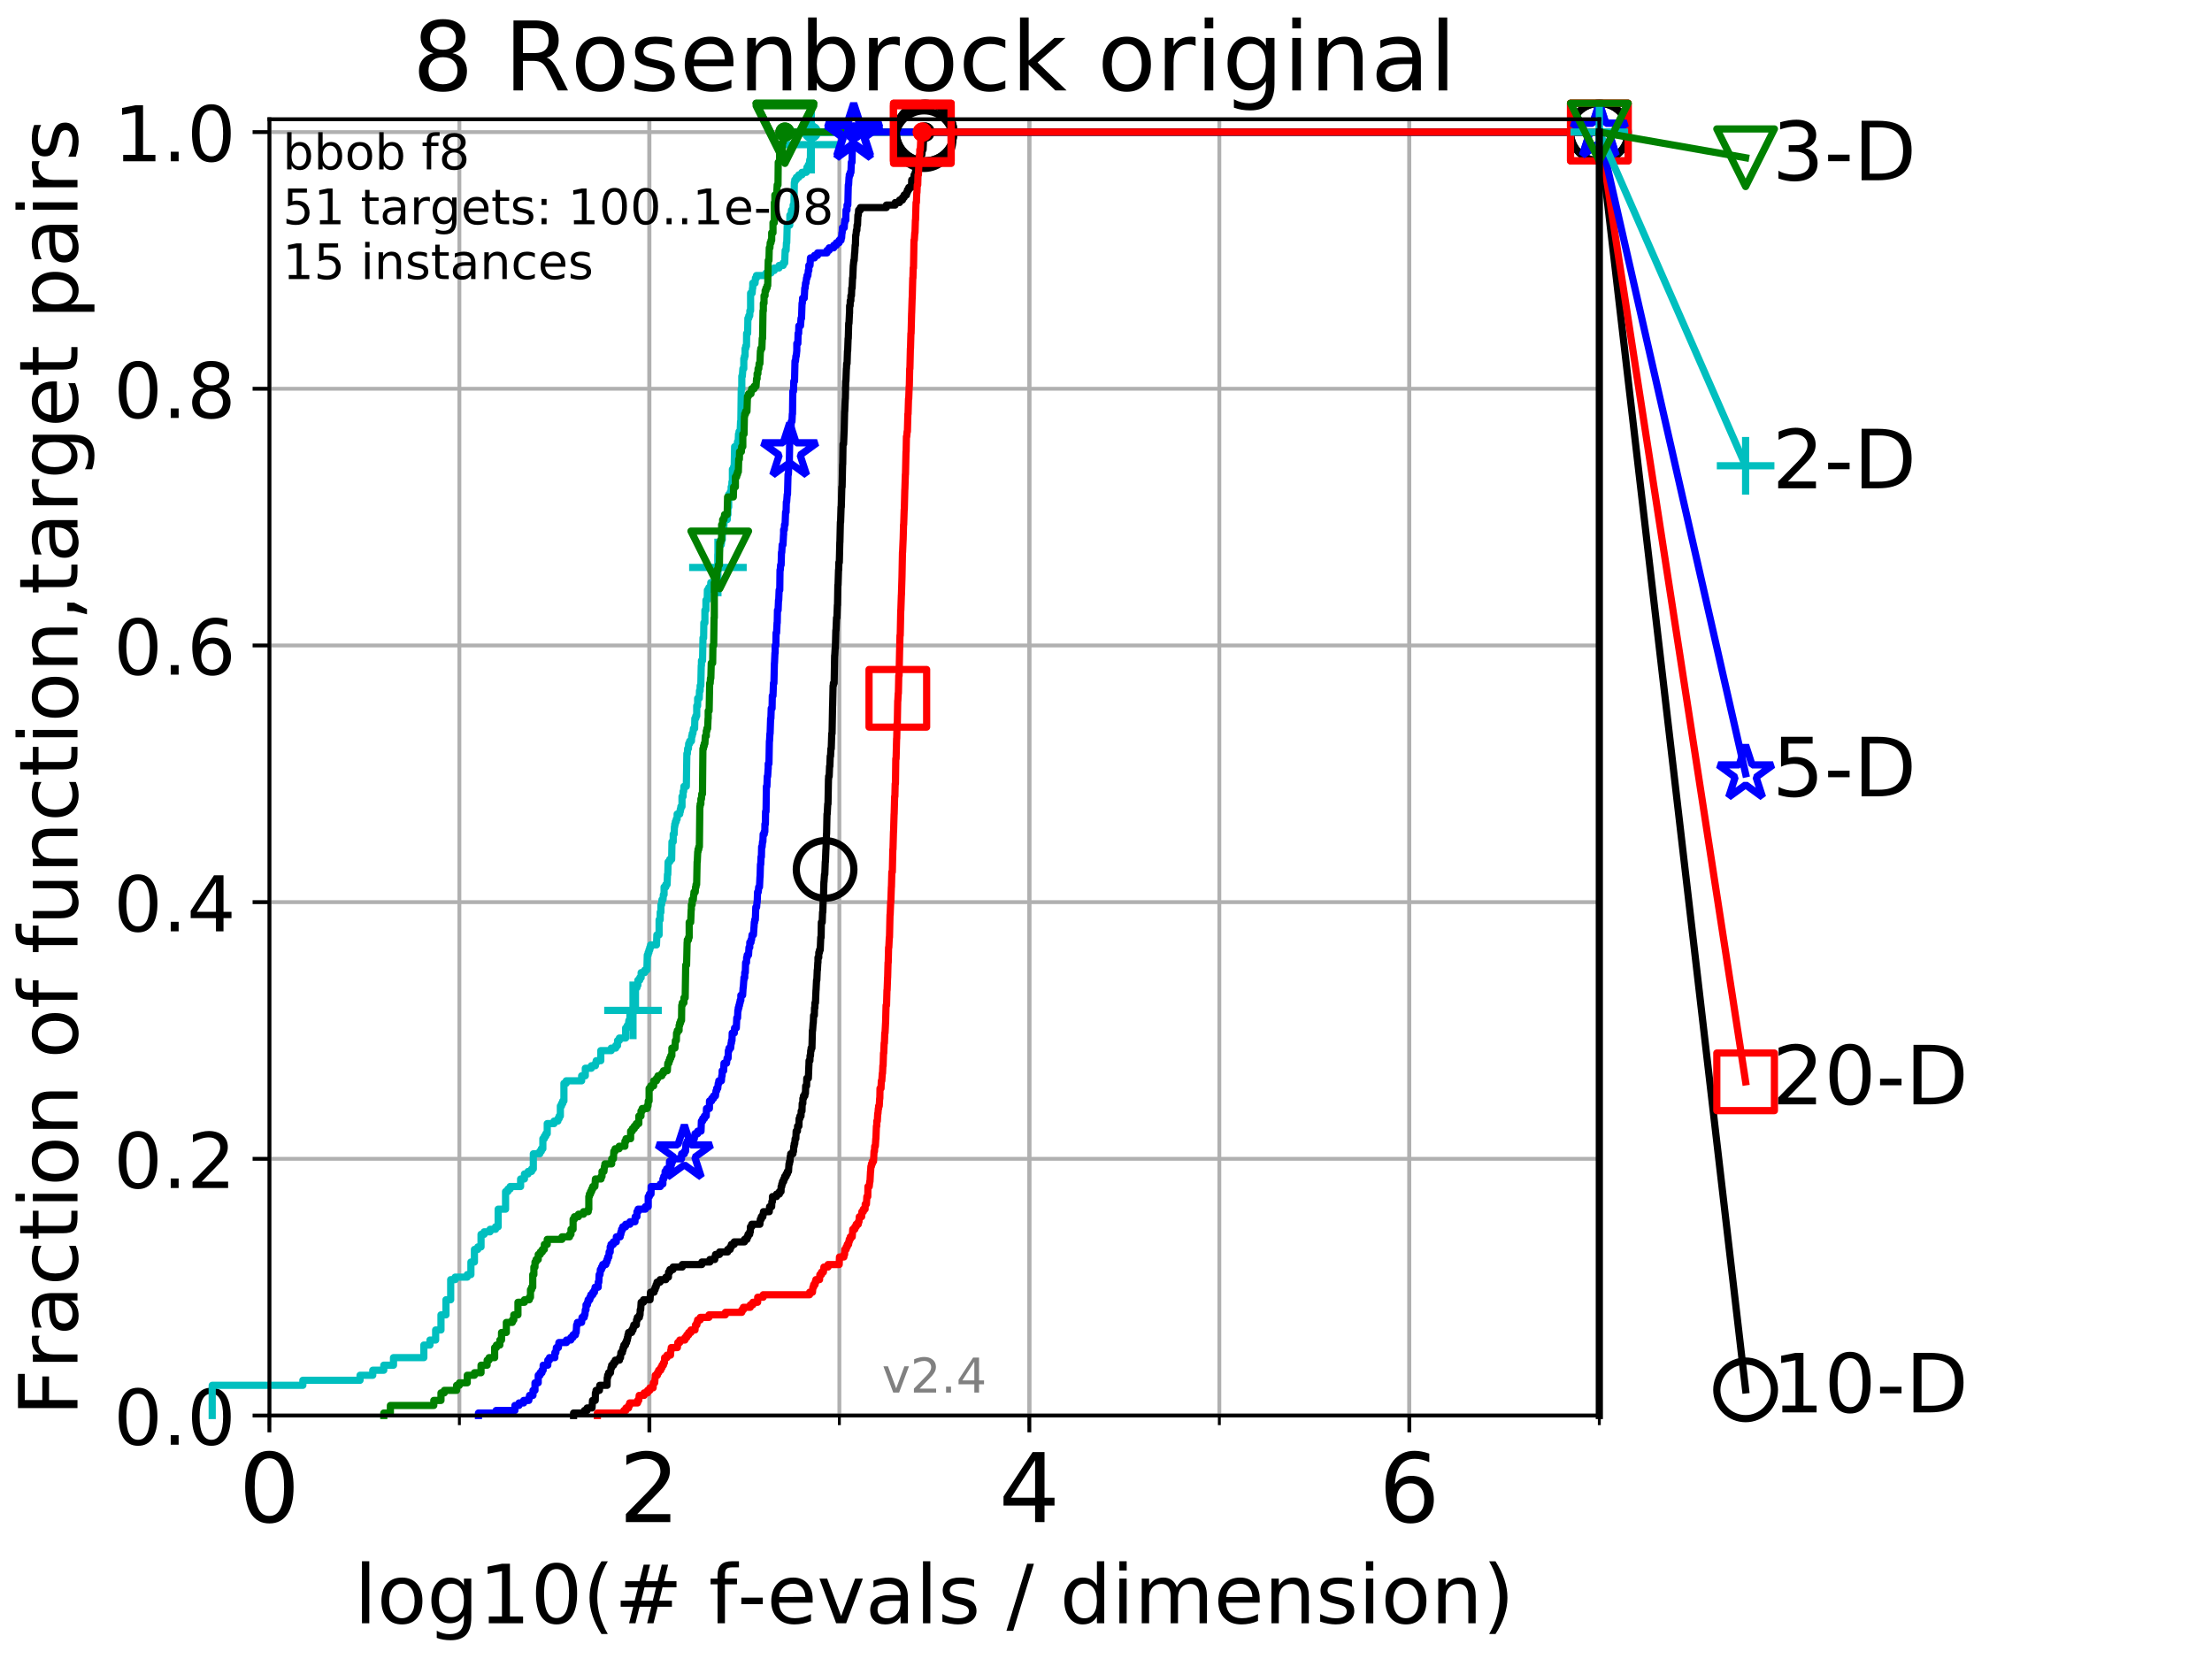 <?xml version="1.0" encoding="utf-8" standalone="no"?>
<!DOCTYPE svg PUBLIC "-//W3C//DTD SVG 1.1//EN"
  "http://www.w3.org/Graphics/SVG/1.1/DTD/svg11.dtd">
<!-- Created with matplotlib (http://matplotlib.org/) -->
<svg height="345.6pt" version="1.1" viewBox="0 0 460.8 345.6" width="460.8pt" xmlns="http://www.w3.org/2000/svg" xmlns:xlink="http://www.w3.org/1999/xlink">
 <defs>
  <style type="text/css">
*{stroke-linecap:butt;stroke-linejoin:round;}
  </style>
 </defs>
 <g id="figure_1">
  <g id="patch_1">
   <path d="M 0 345.6 
L 460.8 345.6 
L 460.8 0 
L 0 0 
z
" style="fill:#ffffff;"/>
  </g>
  <g id="axes_1">
   <g id="patch_2">
    <path d="M 56.12 294.88 
L 333.168 294.88 
L 333.168 24.84 
L 56.12 24.84 
z
" style="fill:#ffffff;"/>
   </g>
   <g id="matplotlib.axis_1">
    <g id="xtick_1">
     <g id="line2d_1">
      <path clip-path="url(#p8735afbbe6)" d="M 56.12 294.88 
L 56.12 24.84 
" style="fill:none;stroke:#b0b0b0;stroke-linecap:square;stroke-width:0.8;"/>
     </g>
     <g id="line2d_2">
      <defs>
       <path d="M 0 0 
L 0 3.5 
" id="m65f278cf6d" style="stroke:#000000;stroke-width:0.8;"/>
      </defs>
      <g>
       <use style="stroke:#000000;stroke-width:0.8;" x="56.12" xlink:href="#m65f278cf6d" y="294.88"/>
      </g>
     </g>
     <g id="text_1">
      <!-- 0 -->
      <defs>
       <path d="M 31.781 66.406 
Q 24.172 66.406 20.328 58.906 
Q 16.5 51.422 16.5 36.375 
Q 16.5 21.391 20.328 13.891 
Q 24.172 6.391 31.781 6.391 
Q 39.453 6.391 43.281 13.891 
Q 47.125 21.391 47.125 36.375 
Q 47.125 51.422 43.281 58.906 
Q 39.453 66.406 31.781 66.406 
z
M 31.781 74.219 
Q 44.047 74.219 50.516 64.516 
Q 56.984 54.828 56.984 36.375 
Q 56.984 17.969 50.516 8.266 
Q 44.047 -1.422 31.781 -1.422 
Q 19.531 -1.422 13.062 8.266 
Q 6.594 17.969 6.594 36.375 
Q 6.594 54.828 13.062 64.516 
Q 19.531 74.219 31.781 74.219 
z
" id="DejaVuSans-30"/>
      </defs>
      <g transform="translate(49.758 317.077)scale(0.2 -0.2)">
       <use xlink:href="#DejaVuSans-30"/>
      </g>
     </g>
    </g>
    <g id="xtick_2">
     <g id="line2d_3">
      <path clip-path="url(#p8735afbbe6)" d="M 135.277 294.88 
L 135.277 24.84 
" style="fill:none;stroke:#b0b0b0;stroke-linecap:square;stroke-width:0.8;"/>
     </g>
     <g id="line2d_4">
      <g>
       <use style="stroke:#000000;stroke-width:0.8;" x="135.277" xlink:href="#m65f278cf6d" y="294.88"/>
      </g>
     </g>
     <g id="text_2">
      <!-- 2 -->
      <defs>
       <path d="M 19.188 8.297 
L 53.609 8.297 
L 53.609 0 
L 7.328 0 
L 7.328 8.297 
Q 12.938 14.109 22.625 23.891 
Q 32.328 33.688 34.812 36.531 
Q 39.547 41.844 41.422 45.531 
Q 43.312 49.219 43.312 52.781 
Q 43.312 58.594 39.234 62.25 
Q 35.156 65.922 28.609 65.922 
Q 23.969 65.922 18.812 64.312 
Q 13.672 62.703 7.812 59.422 
L 7.812 69.391 
Q 13.766 71.781 18.938 73 
Q 24.125 74.219 28.422 74.219 
Q 39.75 74.219 46.484 68.547 
Q 53.219 62.891 53.219 53.422 
Q 53.219 48.922 51.531 44.891 
Q 49.859 40.875 45.406 35.406 
Q 44.188 33.984 37.641 27.219 
Q 31.109 20.453 19.188 8.297 
z
" id="DejaVuSans-32"/>
      </defs>
      <g transform="translate(128.914 317.077)scale(0.2 -0.2)">
       <use xlink:href="#DejaVuSans-32"/>
      </g>
     </g>
    </g>
    <g id="xtick_3">
     <g id="line2d_5">
      <path clip-path="url(#p8735afbbe6)" d="M 214.433 294.88 
L 214.433 24.84 
" style="fill:none;stroke:#b0b0b0;stroke-linecap:square;stroke-width:0.8;"/>
     </g>
     <g id="line2d_6">
      <g>
       <use style="stroke:#000000;stroke-width:0.8;" x="214.433" xlink:href="#m65f278cf6d" y="294.88"/>
      </g>
     </g>
     <g id="text_3">
      <!-- 4 -->
      <defs>
       <path d="M 37.797 64.312 
L 12.891 25.391 
L 37.797 25.391 
z
M 35.203 72.906 
L 47.609 72.906 
L 47.609 25.391 
L 58.016 25.391 
L 58.016 17.188 
L 47.609 17.188 
L 47.609 0 
L 37.797 0 
L 37.797 17.188 
L 4.891 17.188 
L 4.891 26.703 
z
" id="DejaVuSans-34"/>
      </defs>
      <g transform="translate(208.071 317.077)scale(0.2 -0.2)">
       <use xlink:href="#DejaVuSans-34"/>
      </g>
     </g>
    </g>
    <g id="xtick_4">
     <g id="line2d_7">
      <path clip-path="url(#p8735afbbe6)" d="M 293.59 294.88 
L 293.59 24.84 
" style="fill:none;stroke:#b0b0b0;stroke-linecap:square;stroke-width:0.8;"/>
     </g>
     <g id="line2d_8">
      <g>
       <use style="stroke:#000000;stroke-width:0.8;" x="293.59" xlink:href="#m65f278cf6d" y="294.88"/>
      </g>
     </g>
     <g id="text_4">
      <!-- 6 -->
      <defs>
       <path d="M 33.016 40.375 
Q 26.375 40.375 22.484 35.828 
Q 18.609 31.297 18.609 23.391 
Q 18.609 15.531 22.484 10.953 
Q 26.375 6.391 33.016 6.391 
Q 39.656 6.391 43.531 10.953 
Q 47.406 15.531 47.406 23.391 
Q 47.406 31.297 43.531 35.828 
Q 39.656 40.375 33.016 40.375 
z
M 52.594 71.297 
L 52.594 62.312 
Q 48.875 64.062 45.094 64.984 
Q 41.312 65.922 37.594 65.922 
Q 27.828 65.922 22.672 59.328 
Q 17.531 52.734 16.797 39.406 
Q 19.672 43.656 24.016 45.922 
Q 28.375 48.188 33.594 48.188 
Q 44.578 48.188 50.953 41.516 
Q 57.328 34.859 57.328 23.391 
Q 57.328 12.156 50.688 5.359 
Q 44.047 -1.422 33.016 -1.422 
Q 20.359 -1.422 13.672 8.266 
Q 6.984 17.969 6.984 36.375 
Q 6.984 53.656 15.188 63.938 
Q 23.391 74.219 37.203 74.219 
Q 40.922 74.219 44.703 73.484 
Q 48.484 72.75 52.594 71.297 
z
" id="DejaVuSans-36"/>
      </defs>
      <g transform="translate(287.227 317.077)scale(0.2 -0.2)">
       <use xlink:href="#DejaVuSans-36"/>
      </g>
     </g>
    </g>
    <g id="xtick_5">
     <g id="line2d_9">
      <path clip-path="url(#p8735afbbe6)" d="M 56.12 294.88 
L 56.12 24.84 
" style="fill:none;stroke:#b0b0b0;stroke-linecap:square;stroke-width:0.8;"/>
     </g>
     <g id="line2d_10">
      <defs>
       <path d="M 0 0 
L 0 2 
" id="m1f73a772b8" style="stroke:#000000;stroke-width:0.6;"/>
      </defs>
      <g>
       <use style="stroke:#000000;stroke-width:0.6;" x="56.12" xlink:href="#m1f73a772b8" y="294.88"/>
      </g>
     </g>
    </g>
    <g id="xtick_6">
     <g id="line2d_11">
      <path clip-path="url(#p8735afbbe6)" d="M 95.698 294.88 
L 95.698 24.84 
" style="fill:none;stroke:#b0b0b0;stroke-linecap:square;stroke-width:0.8;"/>
     </g>
     <g id="line2d_12">
      <g>
       <use style="stroke:#000000;stroke-width:0.6;" x="95.698" xlink:href="#m1f73a772b8" y="294.88"/>
      </g>
     </g>
    </g>
    <g id="xtick_7">
     <g id="line2d_13">
      <path clip-path="url(#p8735afbbe6)" d="M 135.277 294.88 
L 135.277 24.84 
" style="fill:none;stroke:#b0b0b0;stroke-linecap:square;stroke-width:0.8;"/>
     </g>
     <g id="line2d_14">
      <g>
       <use style="stroke:#000000;stroke-width:0.6;" x="135.277" xlink:href="#m1f73a772b8" y="294.88"/>
      </g>
     </g>
    </g>
    <g id="xtick_8">
     <g id="line2d_15">
      <path clip-path="url(#p8735afbbe6)" d="M 174.855 294.88 
L 174.855 24.84 
" style="fill:none;stroke:#b0b0b0;stroke-linecap:square;stroke-width:0.8;"/>
     </g>
     <g id="line2d_16">
      <g>
       <use style="stroke:#000000;stroke-width:0.6;" x="174.855" xlink:href="#m1f73a772b8" y="294.88"/>
      </g>
     </g>
    </g>
    <g id="xtick_9">
     <g id="line2d_17">
      <path clip-path="url(#p8735afbbe6)" d="M 214.433 294.88 
L 214.433 24.84 
" style="fill:none;stroke:#b0b0b0;stroke-linecap:square;stroke-width:0.8;"/>
     </g>
     <g id="line2d_18">
      <g>
       <use style="stroke:#000000;stroke-width:0.6;" x="214.433" xlink:href="#m1f73a772b8" y="294.88"/>
      </g>
     </g>
    </g>
    <g id="xtick_10">
     <g id="line2d_19">
      <path clip-path="url(#p8735afbbe6)" d="M 254.011 294.88 
L 254.011 24.84 
" style="fill:none;stroke:#b0b0b0;stroke-linecap:square;stroke-width:0.8;"/>
     </g>
     <g id="line2d_20">
      <g>
       <use style="stroke:#000000;stroke-width:0.6;" x="254.011" xlink:href="#m1f73a772b8" y="294.88"/>
      </g>
     </g>
    </g>
    <g id="xtick_11">
     <g id="line2d_21">
      <path clip-path="url(#p8735afbbe6)" d="M 293.59 294.88 
L 293.59 24.84 
" style="fill:none;stroke:#b0b0b0;stroke-linecap:square;stroke-width:0.8;"/>
     </g>
     <g id="line2d_22">
      <g>
       <use style="stroke:#000000;stroke-width:0.6;" x="293.59" xlink:href="#m1f73a772b8" y="294.88"/>
      </g>
     </g>
    </g>
    <g id="xtick_12">
     <g id="line2d_23">
      <path clip-path="url(#p8735afbbe6)" d="M 333.168 294.88 
L 333.168 24.84 
" style="fill:none;stroke:#b0b0b0;stroke-linecap:square;stroke-width:0.8;"/>
     </g>
     <g id="line2d_24">
      <g>
       <use style="stroke:#000000;stroke-width:0.6;" x="333.168" xlink:href="#m1f73a772b8" y="294.88"/>
      </g>
     </g>
    </g>
    <g id="text_5">
     <!-- log10(# f-evals / dimension) -->
     <defs>
      <path d="M 9.422 75.984 
L 18.406 75.984 
L 18.406 0 
L 9.422 0 
z
" id="DejaVuSans-6c"/>
      <path d="M 30.609 48.391 
Q 23.391 48.391 19.188 42.75 
Q 14.984 37.109 14.984 27.297 
Q 14.984 17.484 19.156 11.844 
Q 23.344 6.203 30.609 6.203 
Q 37.797 6.203 41.984 11.859 
Q 46.188 17.531 46.188 27.297 
Q 46.188 37.016 41.984 42.703 
Q 37.797 48.391 30.609 48.391 
z
M 30.609 56 
Q 42.328 56 49.016 48.375 
Q 55.719 40.766 55.719 27.297 
Q 55.719 13.875 49.016 6.219 
Q 42.328 -1.422 30.609 -1.422 
Q 18.844 -1.422 12.172 6.219 
Q 5.516 13.875 5.516 27.297 
Q 5.516 40.766 12.172 48.375 
Q 18.844 56 30.609 56 
z
" id="DejaVuSans-6f"/>
      <path d="M 45.406 27.984 
Q 45.406 37.75 41.375 43.109 
Q 37.359 48.484 30.078 48.484 
Q 22.859 48.484 18.828 43.109 
Q 14.797 37.75 14.797 27.984 
Q 14.797 18.266 18.828 12.891 
Q 22.859 7.516 30.078 7.516 
Q 37.359 7.516 41.375 12.891 
Q 45.406 18.266 45.406 27.984 
z
M 54.391 6.781 
Q 54.391 -7.172 48.188 -13.984 
Q 42 -20.797 29.203 -20.797 
Q 24.469 -20.797 20.266 -20.094 
Q 16.062 -19.391 12.109 -17.922 
L 12.109 -9.188 
Q 16.062 -11.328 19.922 -12.344 
Q 23.781 -13.375 27.781 -13.375 
Q 36.625 -13.375 41.016 -8.766 
Q 45.406 -4.156 45.406 5.172 
L 45.406 9.625 
Q 42.625 4.781 38.281 2.391 
Q 33.938 0 27.875 0 
Q 17.828 0 11.672 7.656 
Q 5.516 15.328 5.516 27.984 
Q 5.516 40.672 11.672 48.328 
Q 17.828 56 27.875 56 
Q 33.938 56 38.281 53.609 
Q 42.625 51.219 45.406 46.391 
L 45.406 54.688 
L 54.391 54.688 
z
" id="DejaVuSans-67"/>
      <path d="M 12.406 8.297 
L 28.516 8.297 
L 28.516 63.922 
L 10.984 60.406 
L 10.984 69.391 
L 28.422 72.906 
L 38.281 72.906 
L 38.281 8.297 
L 54.391 8.297 
L 54.391 0 
L 12.406 0 
z
" id="DejaVuSans-31"/>
      <path d="M 31 75.875 
Q 24.469 64.656 21.281 53.656 
Q 18.109 42.672 18.109 31.391 
Q 18.109 20.125 21.312 9.062 
Q 24.516 -2 31 -13.188 
L 23.188 -13.188 
Q 15.875 -1.703 12.234 9.375 
Q 8.594 20.453 8.594 31.391 
Q 8.594 42.281 12.203 53.312 
Q 15.828 64.359 23.188 75.875 
z
" id="DejaVuSans-28"/>
      <path d="M 51.125 44 
L 36.922 44 
L 32.812 27.688 
L 47.125 27.688 
z
M 43.797 71.781 
L 38.719 51.516 
L 52.984 51.516 
L 58.109 71.781 
L 65.922 71.781 
L 60.891 51.516 
L 76.125 51.516 
L 76.125 44 
L 58.984 44 
L 54.984 27.688 
L 70.516 27.688 
L 70.516 20.219 
L 53.078 20.219 
L 48 0 
L 40.188 0 
L 45.219 20.219 
L 30.906 20.219 
L 25.875 0 
L 18.016 0 
L 23.094 20.219 
L 7.719 20.219 
L 7.719 27.688 
L 24.906 27.688 
L 29 44 
L 13.281 44 
L 13.281 51.516 
L 30.906 51.516 
L 35.891 71.781 
z
" id="DejaVuSans-23"/>
      <path id="DejaVuSans-20"/>
      <path d="M 37.109 75.984 
L 37.109 68.5 
L 28.516 68.5 
Q 23.688 68.5 21.797 66.547 
Q 19.922 64.594 19.922 59.516 
L 19.922 54.688 
L 34.719 54.688 
L 34.719 47.703 
L 19.922 47.703 
L 19.922 0 
L 10.891 0 
L 10.891 47.703 
L 2.297 47.703 
L 2.297 54.688 
L 10.891 54.688 
L 10.891 58.5 
Q 10.891 67.625 15.141 71.797 
Q 19.391 75.984 28.609 75.984 
z
" id="DejaVuSans-66"/>
      <path d="M 4.891 31.391 
L 31.203 31.391 
L 31.203 23.391 
L 4.891 23.391 
z
" id="DejaVuSans-2d"/>
      <path d="M 56.203 29.594 
L 56.203 25.203 
L 14.891 25.203 
Q 15.484 15.922 20.484 11.062 
Q 25.484 6.203 34.422 6.203 
Q 39.594 6.203 44.453 7.469 
Q 49.312 8.734 54.109 11.281 
L 54.109 2.781 
Q 49.266 0.734 44.188 -0.344 
Q 39.109 -1.422 33.891 -1.422 
Q 20.797 -1.422 13.156 6.188 
Q 5.516 13.812 5.516 26.812 
Q 5.516 40.234 12.766 48.109 
Q 20.016 56 32.328 56 
Q 43.359 56 49.781 48.891 
Q 56.203 41.797 56.203 29.594 
z
M 47.219 32.234 
Q 47.125 39.594 43.094 43.984 
Q 39.062 48.391 32.422 48.391 
Q 24.906 48.391 20.391 44.141 
Q 15.875 39.891 15.188 32.172 
z
" id="DejaVuSans-65"/>
      <path d="M 2.984 54.688 
L 12.5 54.688 
L 29.594 8.797 
L 46.688 54.688 
L 56.203 54.688 
L 35.688 0 
L 23.484 0 
z
" id="DejaVuSans-76"/>
      <path d="M 34.281 27.484 
Q 23.391 27.484 19.188 25 
Q 14.984 22.516 14.984 16.5 
Q 14.984 11.719 18.141 8.906 
Q 21.297 6.109 26.703 6.109 
Q 34.188 6.109 38.703 11.406 
Q 43.219 16.703 43.219 25.484 
L 43.219 27.484 
z
M 52.203 31.203 
L 52.203 0 
L 43.219 0 
L 43.219 8.297 
Q 40.141 3.328 35.547 0.953 
Q 30.953 -1.422 24.312 -1.422 
Q 15.922 -1.422 10.953 3.297 
Q 6 8.016 6 15.922 
Q 6 25.141 12.172 29.828 
Q 18.359 34.516 30.609 34.516 
L 43.219 34.516 
L 43.219 35.406 
Q 43.219 41.609 39.141 45 
Q 35.062 48.391 27.688 48.391 
Q 23 48.391 18.547 47.266 
Q 14.109 46.141 10.016 43.891 
L 10.016 52.203 
Q 14.938 54.109 19.578 55.047 
Q 24.219 56 28.609 56 
Q 40.484 56 46.344 49.844 
Q 52.203 43.703 52.203 31.203 
z
" id="DejaVuSans-61"/>
      <path d="M 44.281 53.078 
L 44.281 44.578 
Q 40.484 46.531 36.375 47.5 
Q 32.281 48.484 27.875 48.484 
Q 21.188 48.484 17.844 46.438 
Q 14.5 44.391 14.5 40.281 
Q 14.5 37.156 16.891 35.375 
Q 19.281 33.594 26.516 31.984 
L 29.594 31.297 
Q 39.156 29.25 43.188 25.516 
Q 47.219 21.781 47.219 15.094 
Q 47.219 7.469 41.188 3.016 
Q 35.156 -1.422 24.609 -1.422 
Q 20.219 -1.422 15.453 -0.562 
Q 10.688 0.297 5.422 2 
L 5.422 11.281 
Q 10.406 8.688 15.234 7.391 
Q 20.062 6.109 24.812 6.109 
Q 31.156 6.109 34.562 8.281 
Q 37.984 10.453 37.984 14.406 
Q 37.984 18.062 35.516 20.016 
Q 33.062 21.969 24.703 23.781 
L 21.578 24.516 
Q 13.234 26.266 9.516 29.906 
Q 5.812 33.547 5.812 39.891 
Q 5.812 47.609 11.281 51.797 
Q 16.75 56 26.812 56 
Q 31.781 56 36.172 55.266 
Q 40.578 54.547 44.281 53.078 
z
" id="DejaVuSans-73"/>
      <path d="M 25.391 72.906 
L 33.688 72.906 
L 8.297 -9.281 
L 0 -9.281 
z
" id="DejaVuSans-2f"/>
      <path d="M 45.406 46.391 
L 45.406 75.984 
L 54.391 75.984 
L 54.391 0 
L 45.406 0 
L 45.406 8.203 
Q 42.578 3.328 38.25 0.953 
Q 33.938 -1.422 27.875 -1.422 
Q 17.969 -1.422 11.734 6.484 
Q 5.516 14.406 5.516 27.297 
Q 5.516 40.188 11.734 48.094 
Q 17.969 56 27.875 56 
Q 33.938 56 38.25 53.625 
Q 42.578 51.266 45.406 46.391 
z
M 14.797 27.297 
Q 14.797 17.391 18.875 11.75 
Q 22.953 6.109 30.078 6.109 
Q 37.203 6.109 41.297 11.75 
Q 45.406 17.391 45.406 27.297 
Q 45.406 37.203 41.297 42.844 
Q 37.203 48.484 30.078 48.484 
Q 22.953 48.484 18.875 42.844 
Q 14.797 37.203 14.797 27.297 
z
" id="DejaVuSans-64"/>
      <path d="M 9.422 54.688 
L 18.406 54.688 
L 18.406 0 
L 9.422 0 
z
M 9.422 75.984 
L 18.406 75.984 
L 18.406 64.594 
L 9.422 64.594 
z
" id="DejaVuSans-69"/>
      <path d="M 52 44.188 
Q 55.375 50.25 60.062 53.125 
Q 64.75 56 71.094 56 
Q 79.641 56 84.281 50.016 
Q 88.922 44.047 88.922 33.016 
L 88.922 0 
L 79.891 0 
L 79.891 32.719 
Q 79.891 40.578 77.094 44.375 
Q 74.312 48.188 68.609 48.188 
Q 61.625 48.188 57.562 43.547 
Q 53.516 38.922 53.516 30.906 
L 53.516 0 
L 44.484 0 
L 44.484 32.719 
Q 44.484 40.625 41.703 44.406 
Q 38.922 48.188 33.109 48.188 
Q 26.219 48.188 22.156 43.531 
Q 18.109 38.875 18.109 30.906 
L 18.109 0 
L 9.078 0 
L 9.078 54.688 
L 18.109 54.688 
L 18.109 46.188 
Q 21.188 51.219 25.484 53.609 
Q 29.781 56 35.688 56 
Q 41.656 56 45.828 52.969 
Q 50 49.953 52 44.188 
z
" id="DejaVuSans-6d"/>
      <path d="M 54.891 33.016 
L 54.891 0 
L 45.906 0 
L 45.906 32.719 
Q 45.906 40.484 42.875 44.328 
Q 39.844 48.188 33.797 48.188 
Q 26.516 48.188 22.312 43.547 
Q 18.109 38.922 18.109 30.906 
L 18.109 0 
L 9.078 0 
L 9.078 54.688 
L 18.109 54.688 
L 18.109 46.188 
Q 21.344 51.125 25.703 53.562 
Q 30.078 56 35.797 56 
Q 45.219 56 50.047 50.172 
Q 54.891 44.344 54.891 33.016 
z
" id="DejaVuSans-6e"/>
      <path d="M 8.016 75.875 
L 15.828 75.875 
Q 23.141 64.359 26.781 53.312 
Q 30.422 42.281 30.422 31.391 
Q 30.422 20.453 26.781 9.375 
Q 23.141 -1.703 15.828 -13.188 
L 8.016 -13.188 
Q 14.5 -2 17.703 9.062 
Q 20.906 20.125 20.906 31.391 
Q 20.906 42.672 17.703 53.656 
Q 14.5 64.656 8.016 75.875 
z
" id="DejaVuSans-29"/>
     </defs>
     <g transform="translate(73.803 338.154)scale(0.17 -0.17)">
      <use xlink:href="#DejaVuSans-6c"/>
      <use x="27.783" xlink:href="#DejaVuSans-6f"/>
      <use x="88.965" xlink:href="#DejaVuSans-67"/>
      <use x="152.441" xlink:href="#DejaVuSans-31"/>
      <use x="216.064" xlink:href="#DejaVuSans-30"/>
      <use x="279.688" xlink:href="#DejaVuSans-28"/>
      <use x="318.701" xlink:href="#DejaVuSans-23"/>
      <use x="402.49" xlink:href="#DejaVuSans-20"/>
      <use x="434.277" xlink:href="#DejaVuSans-66"/>
      <use x="469.404" xlink:href="#DejaVuSans-2d"/>
      <use x="505.488" xlink:href="#DejaVuSans-65"/>
      <use x="567.012" xlink:href="#DejaVuSans-76"/>
      <use x="626.191" xlink:href="#DejaVuSans-61"/>
      <use x="687.471" xlink:href="#DejaVuSans-6c"/>
      <use x="715.254" xlink:href="#DejaVuSans-73"/>
      <use x="767.354" xlink:href="#DejaVuSans-20"/>
      <use x="799.141" xlink:href="#DejaVuSans-2f"/>
      <use x="832.832" xlink:href="#DejaVuSans-20"/>
      <use x="864.619" xlink:href="#DejaVuSans-64"/>
      <use x="928.096" xlink:href="#DejaVuSans-69"/>
      <use x="955.879" xlink:href="#DejaVuSans-6d"/>
      <use x="1053.291" xlink:href="#DejaVuSans-65"/>
      <use x="1114.814" xlink:href="#DejaVuSans-6e"/>
      <use x="1178.193" xlink:href="#DejaVuSans-73"/>
      <use x="1230.293" xlink:href="#DejaVuSans-69"/>
      <use x="1258.076" xlink:href="#DejaVuSans-6f"/>
      <use x="1319.258" xlink:href="#DejaVuSans-6e"/>
      <use x="1382.637" xlink:href="#DejaVuSans-29"/>
     </g>
    </g>
   </g>
   <g id="matplotlib.axis_2">
    <g id="ytick_1">
     <g id="line2d_25">
      <path clip-path="url(#p8735afbbe6)" d="M 56.12 294.88 
L 333.168 294.88 
" style="fill:none;stroke:#b0b0b0;stroke-linecap:square;stroke-width:0.8;"/>
     </g>
     <g id="line2d_26">
      <defs>
       <path d="M 0 0 
L -3.5 0 
" id="m189b48fd65" style="stroke:#000000;stroke-width:0.8;"/>
      </defs>
      <g>
       <use style="stroke:#000000;stroke-width:0.8;" x="56.12" xlink:href="#m189b48fd65" y="294.88"/>
      </g>
     </g>
     <g id="text_6">
      <!-- 0.0 -->
      <defs>
       <path d="M 10.688 12.406 
L 21 12.406 
L 21 0 
L 10.688 0 
z
" id="DejaVuSans-2e"/>
      </defs>
      <g transform="translate(23.675 300.959)scale(0.16 -0.16)">
       <use xlink:href="#DejaVuSans-30"/>
       <use x="63.623" xlink:href="#DejaVuSans-2e"/>
       <use x="95.41" xlink:href="#DejaVuSans-30"/>
      </g>
     </g>
    </g>
    <g id="ytick_2">
     <g id="line2d_27">
      <path clip-path="url(#p8735afbbe6)" d="M 56.12 241.407 
L 333.168 241.407 
" style="fill:none;stroke:#b0b0b0;stroke-linecap:square;stroke-width:0.8;"/>
     </g>
     <g id="line2d_28">
      <g>
       <use style="stroke:#000000;stroke-width:0.8;" x="56.12" xlink:href="#m189b48fd65" y="241.407"/>
      </g>
     </g>
     <g id="text_7">
      <!-- 0.2 -->
      <g transform="translate(23.675 247.485)scale(0.16 -0.16)">
       <use xlink:href="#DejaVuSans-30"/>
       <use x="63.623" xlink:href="#DejaVuSans-2e"/>
       <use x="95.41" xlink:href="#DejaVuSans-32"/>
      </g>
     </g>
    </g>
    <g id="ytick_3">
     <g id="line2d_29">
      <path clip-path="url(#p8735afbbe6)" d="M 56.12 187.933 
L 333.168 187.933 
" style="fill:none;stroke:#b0b0b0;stroke-linecap:square;stroke-width:0.8;"/>
     </g>
     <g id="line2d_30">
      <g>
       <use style="stroke:#000000;stroke-width:0.8;" x="56.12" xlink:href="#m189b48fd65" y="187.933"/>
      </g>
     </g>
     <g id="text_8">
      <!-- 0.4 -->
      <g transform="translate(23.675 194.012)scale(0.16 -0.16)">
       <use xlink:href="#DejaVuSans-30"/>
       <use x="63.623" xlink:href="#DejaVuSans-2e"/>
       <use x="95.41" xlink:href="#DejaVuSans-34"/>
      </g>
     </g>
    </g>
    <g id="ytick_4">
     <g id="line2d_31">
      <path clip-path="url(#p8735afbbe6)" d="M 56.12 134.46 
L 333.168 134.46 
" style="fill:none;stroke:#b0b0b0;stroke-linecap:square;stroke-width:0.8;"/>
     </g>
     <g id="line2d_32">
      <g>
       <use style="stroke:#000000;stroke-width:0.8;" x="56.12" xlink:href="#m189b48fd65" y="134.46"/>
      </g>
     </g>
     <g id="text_9">
      <!-- 0.6 -->
      <g transform="translate(23.675 140.539)scale(0.16 -0.16)">
       <use xlink:href="#DejaVuSans-30"/>
       <use x="63.623" xlink:href="#DejaVuSans-2e"/>
       <use x="95.41" xlink:href="#DejaVuSans-36"/>
      </g>
     </g>
    </g>
    <g id="ytick_5">
     <g id="line2d_33">
      <path clip-path="url(#p8735afbbe6)" d="M 56.12 80.987 
L 333.168 80.987 
" style="fill:none;stroke:#b0b0b0;stroke-linecap:square;stroke-width:0.8;"/>
     </g>
     <g id="line2d_34">
      <g>
       <use style="stroke:#000000;stroke-width:0.8;" x="56.12" xlink:href="#m189b48fd65" y="80.987"/>
      </g>
     </g>
     <g id="text_10">
      <!-- 0.8 -->
      <defs>
       <path d="M 31.781 34.625 
Q 24.75 34.625 20.719 30.859 
Q 16.703 27.094 16.703 20.516 
Q 16.703 13.922 20.719 10.156 
Q 24.75 6.391 31.781 6.391 
Q 38.812 6.391 42.859 10.172 
Q 46.922 13.969 46.922 20.516 
Q 46.922 27.094 42.891 30.859 
Q 38.875 34.625 31.781 34.625 
z
M 21.922 38.812 
Q 15.578 40.375 12.031 44.719 
Q 8.5 49.078 8.5 55.328 
Q 8.5 64.062 14.719 69.141 
Q 20.953 74.219 31.781 74.219 
Q 42.672 74.219 48.875 69.141 
Q 55.078 64.062 55.078 55.328 
Q 55.078 49.078 51.531 44.719 
Q 48 40.375 41.703 38.812 
Q 48.828 37.156 52.797 32.312 
Q 56.781 27.484 56.781 20.516 
Q 56.781 9.906 50.312 4.234 
Q 43.844 -1.422 31.781 -1.422 
Q 19.734 -1.422 13.25 4.234 
Q 6.781 9.906 6.781 20.516 
Q 6.781 27.484 10.781 32.312 
Q 14.797 37.156 21.922 38.812 
z
M 18.312 54.391 
Q 18.312 48.734 21.844 45.562 
Q 25.391 42.391 31.781 42.391 
Q 38.141 42.391 41.719 45.562 
Q 45.312 48.734 45.312 54.391 
Q 45.312 60.062 41.719 63.234 
Q 38.141 66.406 31.781 66.406 
Q 25.391 66.406 21.844 63.234 
Q 18.312 60.062 18.312 54.391 
z
" id="DejaVuSans-38"/>
      </defs>
      <g transform="translate(23.675 87.066)scale(0.16 -0.16)">
       <use xlink:href="#DejaVuSans-30"/>
       <use x="63.623" xlink:href="#DejaVuSans-2e"/>
       <use x="95.41" xlink:href="#DejaVuSans-38"/>
      </g>
     </g>
    </g>
    <g id="ytick_6">
     <g id="line2d_35">
      <path clip-path="url(#p8735afbbe6)" d="M 56.12 27.514 
L 333.168 27.514 
" style="fill:none;stroke:#b0b0b0;stroke-linecap:square;stroke-width:0.8;"/>
     </g>
     <g id="line2d_36">
      <g>
       <use style="stroke:#000000;stroke-width:0.8;" x="56.12" xlink:href="#m189b48fd65" y="27.514"/>
      </g>
     </g>
     <g id="text_11">
      <!-- 1.0 -->
      <g transform="translate(23.675 33.592)scale(0.16 -0.16)">
       <use xlink:href="#DejaVuSans-31"/>
       <use x="63.623" xlink:href="#DejaVuSans-2e"/>
       <use x="95.41" xlink:href="#DejaVuSans-30"/>
      </g>
     </g>
    </g>
    <g id="text_12">
     <!-- Fraction of function,target pairs -->
     <defs>
      <path d="M 9.812 72.906 
L 51.703 72.906 
L 51.703 64.594 
L 19.672 64.594 
L 19.672 43.109 
L 48.578 43.109 
L 48.578 34.812 
L 19.672 34.812 
L 19.672 0 
L 9.812 0 
z
" id="DejaVuSans-46"/>
      <path d="M 41.109 46.297 
Q 39.594 47.172 37.812 47.578 
Q 36.031 48 33.891 48 
Q 26.266 48 22.188 43.047 
Q 18.109 38.094 18.109 28.812 
L 18.109 0 
L 9.078 0 
L 9.078 54.688 
L 18.109 54.688 
L 18.109 46.188 
Q 20.953 51.172 25.484 53.578 
Q 30.031 56 36.531 56 
Q 37.453 56 38.578 55.875 
Q 39.703 55.766 41.062 55.516 
z
" id="DejaVuSans-72"/>
      <path d="M 48.781 52.594 
L 48.781 44.188 
Q 44.969 46.297 41.141 47.344 
Q 37.312 48.391 33.406 48.391 
Q 24.656 48.391 19.812 42.844 
Q 14.984 37.312 14.984 27.297 
Q 14.984 17.281 19.812 11.734 
Q 24.656 6.203 33.406 6.203 
Q 37.312 6.203 41.141 7.25 
Q 44.969 8.297 48.781 10.406 
L 48.781 2.094 
Q 45.016 0.344 40.984 -0.531 
Q 36.969 -1.422 32.422 -1.422 
Q 20.062 -1.422 12.781 6.344 
Q 5.516 14.109 5.516 27.297 
Q 5.516 40.672 12.859 48.328 
Q 20.219 56 33.016 56 
Q 37.156 56 41.109 55.141 
Q 45.062 54.297 48.781 52.594 
z
" id="DejaVuSans-63"/>
      <path d="M 18.312 70.219 
L 18.312 54.688 
L 36.812 54.688 
L 36.812 47.703 
L 18.312 47.703 
L 18.312 18.016 
Q 18.312 11.328 20.141 9.422 
Q 21.969 7.516 27.594 7.516 
L 36.812 7.516 
L 36.812 0 
L 27.594 0 
Q 17.188 0 13.234 3.875 
Q 9.281 7.766 9.281 18.016 
L 9.281 47.703 
L 2.688 47.703 
L 2.688 54.688 
L 9.281 54.688 
L 9.281 70.219 
z
" id="DejaVuSans-74"/>
      <path d="M 8.5 21.578 
L 8.5 54.688 
L 17.484 54.688 
L 17.484 21.922 
Q 17.484 14.156 20.5 10.266 
Q 23.531 6.391 29.594 6.391 
Q 36.859 6.391 41.078 11.031 
Q 45.312 15.672 45.312 23.688 
L 45.312 54.688 
L 54.297 54.688 
L 54.297 0 
L 45.312 0 
L 45.312 8.406 
Q 42.047 3.422 37.719 1 
Q 33.406 -1.422 27.688 -1.422 
Q 18.266 -1.422 13.375 4.438 
Q 8.5 10.297 8.5 21.578 
z
M 31.109 56 
z
" id="DejaVuSans-75"/>
      <path d="M 11.719 12.406 
L 22.016 12.406 
L 22.016 4 
L 14.016 -11.625 
L 7.719 -11.625 
L 11.719 4 
z
" id="DejaVuSans-2c"/>
      <path d="M 18.109 8.203 
L 18.109 -20.797 
L 9.078 -20.797 
L 9.078 54.688 
L 18.109 54.688 
L 18.109 46.391 
Q 20.953 51.266 25.266 53.625 
Q 29.594 56 35.594 56 
Q 45.562 56 51.781 48.094 
Q 58.016 40.188 58.016 27.297 
Q 58.016 14.406 51.781 6.484 
Q 45.562 -1.422 35.594 -1.422 
Q 29.594 -1.422 25.266 0.953 
Q 20.953 3.328 18.109 8.203 
z
M 48.688 27.297 
Q 48.688 37.203 44.609 42.844 
Q 40.531 48.484 33.406 48.484 
Q 26.266 48.484 22.188 42.844 
Q 18.109 37.203 18.109 27.297 
Q 18.109 17.391 22.188 11.75 
Q 26.266 6.109 33.406 6.109 
Q 40.531 6.109 44.609 11.75 
Q 48.688 17.391 48.688 27.297 
z
" id="DejaVuSans-70"/>
     </defs>
     <g transform="translate(16.14 294.999)rotate(-90)scale(0.17 -0.17)">
      <use xlink:href="#DejaVuSans-46"/>
      <use x="57.41" xlink:href="#DejaVuSans-72"/>
      <use x="98.523" xlink:href="#DejaVuSans-61"/>
      <use x="159.803" xlink:href="#DejaVuSans-63"/>
      <use x="214.783" xlink:href="#DejaVuSans-74"/>
      <use x="253.992" xlink:href="#DejaVuSans-69"/>
      <use x="281.775" xlink:href="#DejaVuSans-6f"/>
      <use x="342.957" xlink:href="#DejaVuSans-6e"/>
      <use x="406.336" xlink:href="#DejaVuSans-20"/>
      <use x="438.123" xlink:href="#DejaVuSans-6f"/>
      <use x="499.305" xlink:href="#DejaVuSans-66"/>
      <use x="534.51" xlink:href="#DejaVuSans-20"/>
      <use x="566.297" xlink:href="#DejaVuSans-66"/>
      <use x="601.502" xlink:href="#DejaVuSans-75"/>
      <use x="664.881" xlink:href="#DejaVuSans-6e"/>
      <use x="728.26" xlink:href="#DejaVuSans-63"/>
      <use x="783.24" xlink:href="#DejaVuSans-74"/>
      <use x="822.449" xlink:href="#DejaVuSans-69"/>
      <use x="850.232" xlink:href="#DejaVuSans-6f"/>
      <use x="911.414" xlink:href="#DejaVuSans-6e"/>
      <use x="974.793" xlink:href="#DejaVuSans-2c"/>
      <use x="1006.58" xlink:href="#DejaVuSans-74"/>
      <use x="1045.789" xlink:href="#DejaVuSans-61"/>
      <use x="1107.068" xlink:href="#DejaVuSans-72"/>
      <use x="1148.166" xlink:href="#DejaVuSans-67"/>
      <use x="1211.643" xlink:href="#DejaVuSans-65"/>
      <use x="1273.166" xlink:href="#DejaVuSans-74"/>
      <use x="1312.375" xlink:href="#DejaVuSans-20"/>
      <use x="1344.162" xlink:href="#DejaVuSans-70"/>
      <use x="1407.639" xlink:href="#DejaVuSans-61"/>
      <use x="1468.918" xlink:href="#DejaVuSans-69"/>
      <use x="1496.701" xlink:href="#DejaVuSans-72"/>
      <use x="1537.814" xlink:href="#DejaVuSans-73"/>
     </g>
    </g>
   </g>
   <g id="line2d_37">
    <defs>
     <path d="M 0 1.5 
C 0.398 1.5 0.779 1.342 1.061 1.061 
C 1.342 0.779 1.5 0.398 1.5 0 
C 1.5 -0.398 1.342 -0.779 1.061 -1.061 
C 0.779 -1.342 0.398 -1.5 0 -1.5 
C -0.398 -1.5 -0.779 -1.342 -1.061 -1.061 
C -1.342 -0.779 -1.5 -0.398 -1.5 0 
C -1.5 0.398 -1.342 0.779 -1.061 1.061 
C -0.779 1.342 -0.398 1.5 0 1.5 
z
" id="m30cf9046c1" style="stroke:#00bfbf;"/>
    </defs>
    <g>
     <use style="fill:#00bfbf;stroke:#00bfbf;" x="169.004" xlink:href="#m30cf9046c1" y="27.514"/>
     <use style="fill:#00bfbf;stroke:#00bfbf;" x="169.004" xlink:href="#m30cf9046c1" y="27.514"/>
    </g>
   </g>
   <g id="line2d_38">
    <path d="M 44.206 294.88 
L 44.206 288.589 
L 63.089 288.589 
L 63.089 287.541 
L 75.004 287.541 
L 75.004 286.492 
L 77.653 286.492 
L 77.653 285.444 
L 79.949 285.444 
L 79.949 284.395 
L 81.973 284.395 
L 81.973 282.822 
L 88.294 282.822 
L 88.294 280.201 
L 89.568 280.201 
L 89.568 279.153 
L 90.753 279.153 
L 90.753 277.056 
L 91.863 277.056 
L 91.863 273.91 
L 92.905 273.91 
L 92.905 270.765 
L 93.887 270.765 
L 93.887 266.571 
L 94.817 266.571 
L 94.817 266.046 
L 97.337 266.046 
L 97.337 265.522 
L 98.101 265.522 
L 98.101 262.901 
L 98.832 262.901 
L 98.832 260.28 
L 99.534 260.28 
L 99.534 259.755 
L 100.208 259.755 
L 100.208 257.134 
L 100.857 257.134 
L 100.857 256.61 
L 102.085 256.61 
L 102.085 256.086 
L 103.231 256.086 
L 103.231 255.561 
L 103.777 255.561 
L 103.777 251.892 
L 105.317 251.892 
L 105.317 248.222 
L 105.802 248.222 
L 105.802 247.698 
L 106.272 247.698 
L 106.272 247.173 
L 108.451 247.173 
L 108.451 245.601 
L 109.251 245.601 
L 109.251 244.552 
L 110.015 244.552 
L 110.015 244.028 
L 110.746 244.028 
L 110.746 243.504 
L 111.101 243.504 
L 111.101 240.358 
L 112.45 240.358 
L 112.45 239.834 
L 112.771 239.834 
L 112.771 239.31 
L 113.086 239.31 
L 113.086 237.213 
L 113.396 237.213 
L 113.396 236.689 
L 113.7 236.689 
L 113.7 236.164 
L 113.999 236.164 
L 113.999 234.067 
L 115.421 234.067 
L 115.421 233.543 
L 116.22 233.543 
L 116.22 233.019 
L 116.479 233.019 
L 116.479 232.495 
L 116.733 232.495 
L 116.733 230.398 
L 116.984 230.398 
L 116.984 229.873 
L 117.232 229.873 
L 117.232 229.349 
L 117.475 229.349 
L 117.475 225.679 
L 117.953 225.679 
L 117.953 225.155 
L 121.165 225.155 
L 121.165 224.107 
L 121.929 224.107 
L 121.929 222.534 
L 123.19 222.534 
L 123.19 222.01 
L 124.036 222.01 
L 124.036 221.485 
L 124.201 221.485 
L 124.201 220.961 
L 125.156 220.961 
L 125.156 218.864 
L 127.335 218.864 
L 127.335 218.34 
L 128.264 218.34 
L 128.264 217.816 
L 128.648 217.816 
L 128.648 216.767 
L 129.023 216.767 
L 129.023 216.243 
L 130.332 216.243 
L 130.332 214.146 
L 130.672 214.146 
L 130.672 213.622 
L 130.895 213.622 
L 131.006 212.573 
L 131.225 212.573 
L 131.225 211 
L 131.865 211 
L 131.865 210.476 
L 132.382 210.476 
L 132.382 205.758 
L 132.684 205.758 
L 132.684 205.234 
L 132.883 205.234 
L 132.883 204.185 
L 133.274 204.185 
L 133.274 203.661 
L 133.561 203.661 
L 133.561 202.612 
L 134.304 202.612 
L 134.304 202.088 
L 134.753 202.088 
L 134.841 198.943 
L 135.017 198.943 
L 135.017 198.418 
L 135.19 198.418 
L 135.19 197.894 
L 135.362 197.894 
L 135.362 197.37 
L 135.532 197.37 
L 135.532 196.846 
L 136.758 196.846 
L 136.837 194.749 
L 137.301 194.749 
L 137.301 191.603 
L 137.529 191.603 
L 137.529 190.03 
L 137.679 190.03 
L 137.679 188.458 
L 137.828 188.458 
L 137.902 187.409 
L 138.122 187.409 
L 138.194 186.361 
L 138.339 186.361 
L 138.339 184.788 
L 138.695 184.788 
L 138.695 184.264 
L 138.974 184.264 
L 139.043 182.167 
L 139.112 182.167 
L 139.181 179.546 
L 139.52 179.546 
L 139.52 179.021 
L 139.918 179.021 
L 139.983 175.352 
L 140.243 175.352 
L 140.243 173.779 
L 140.435 173.779 
L 140.499 172.206 
L 140.562 172.206 
L 140.562 171.682 
L 140.688 171.682 
L 140.688 171.158 
L 140.875 171.158 
L 140.875 170.633 
L 141.06 170.633 
L 141.06 169.585 
L 141.604 169.585 
L 141.604 169.061 
L 141.722 169.061 
L 141.722 168.536 
L 141.84 168.536 
L 141.84 168.012 
L 142.073 168.012 
L 142.073 165.915 
L 142.303 165.915 
L 142.303 164.867 
L 142.417 164.867 
L 142.474 163.818 
L 142.975 163.818 
L 143.085 157.003 
L 143.193 157.003 
L 143.248 155.954 
L 143.409 155.954 
L 143.462 154.906 
L 143.675 154.906 
L 143.675 154.382 
L 144.04 154.382 
L 144.091 153.333 
L 144.194 153.333 
L 144.194 152.809 
L 144.347 152.809 
L 144.448 151.76 
L 144.698 151.76 
L 144.748 149.663 
L 144.945 149.663 
L 144.945 149.139 
L 145.139 149.139 
L 145.139 147.042 
L 145.332 147.042 
L 145.332 145.469 
L 145.664 145.469 
L 145.711 143.897 
L 145.851 143.897 
L 145.851 142.848 
L 145.99 142.848 
L 146.081 138.654 
L 146.127 138.654 
L 146.127 137.606 
L 146.354 137.606 
L 146.444 132.887 
L 146.578 132.887 
L 146.623 129.742 
L 146.844 129.742 
L 146.844 127.121 
L 147.061 127.121 
L 147.061 125.024 
L 147.319 125.024 
L 147.362 122.927 
L 147.657 122.927 
L 147.657 122.403 
L 148.029 122.403 
L 148.07 121.354 
L 149.215 121.354 
L 149.292 120.306 
L 149.367 120.306 
L 149.443 119.257 
L 149.481 119.257 
L 149.556 118.209 
L 149.593 118.209 
L 149.593 115.587 
L 149.816 115.587 
L 149.926 113.49 
L 150.253 113.49 
L 150.36 112.442 
L 150.467 112.442 
L 150.467 110.869 
L 150.749 110.869 
L 150.854 108.248 
L 151.501 108.248 
L 151.534 107.199 
L 151.634 107.199 
L 151.634 105.627 
L 151.799 105.627 
L 151.799 103.005 
L 152.125 103.005 
L 152.125 102.481 
L 152.317 102.481 
L 152.317 101.433 
L 152.444 101.433 
L 152.476 100.384 
L 152.571 100.384 
L 152.571 97.763 
L 152.82 97.763 
L 152.82 97.239 
L 152.944 97.239 
L 153.036 93.045 
L 153.548 93.045 
L 153.637 91.996 
L 153.784 91.996 
L 153.842 90.423 
L 153.958 90.423 
L 153.958 89.899 
L 154.189 89.899 
L 154.274 87.802 
L 154.331 87.802 
L 154.416 80.987 
L 154.529 80.987 
L 154.529 78.366 
L 154.64 78.366 
L 154.752 76.793 
L 154.944 76.793 
L 154.944 74.696 
L 155.081 74.696 
L 155.081 74.172 
L 155.216 74.172 
L 155.216 72.599 
L 155.35 72.599 
L 155.35 72.075 
L 155.51 72.075 
L 155.536 69.453 
L 155.746 69.453 
L 155.798 66.308 
L 155.98 66.308 
L 155.98 65.784 
L 156.185 65.784 
L 156.21 64.735 
L 156.362 64.735 
L 156.362 61.066 
L 156.687 61.066 
L 156.761 60.017 
L 156.81 60.017 
L 156.81 58.969 
L 157.294 58.969 
L 157.366 57.92 
L 157.578 57.92 
L 157.578 57.396 
L 159.592 57.396 
L 159.592 56.872 
L 160.626 56.872 
L 160.626 56.347 
L 161.301 56.347 
L 161.301 55.823 
L 162.293 55.823 
L 162.293 55.299 
L 163.146 55.299 
L 163.146 54.775 
L 163.465 54.775 
L 163.565 52.153 
L 163.763 52.153 
L 163.828 50.581 
L 163.893 50.581 
L 163.991 46.911 
L 164.516 46.911 
L 164.548 44.814 
L 164.781 44.814 
L 164.889 43.765 
L 165.208 43.765 
L 165.223 42.717 
L 165.388 42.717 
L 165.477 37.999 
L 165.566 37.999 
L 165.566 37.474 
L 165.887 37.474 
L 165.887 36.95 
L 166.401 36.95 
L 166.401 36.426 
L 167.063 36.426 
L 167.063 35.902 
L 167.971 35.902 
L 167.971 35.377 
L 168.099 35.377 
L 168.099 34.853 
L 168.389 34.853 
L 168.389 34.329 
L 168.589 34.329 
L 168.687 33.28 
L 168.822 33.28 
L 168.846 30.659 
L 168.992 30.659 
L 169.004 27.514 
L 333.168 27.514 
L 333.168 27.514 
" style="fill:none;stroke:#00bfbf;stroke-linecap:square;stroke-width:1.5;"/>
   </g>
   <g id="line2d_39">
    <defs>
     <path d="M -6 0 
L 6 0 
M 0 6 
L 0 -6 
" id="m845f587003" style="stroke:#00bfbf;stroke-width:1.5;"/>
    </defs>
    <g>
     <use style="fill-opacity:0;stroke:#00bfbf;stroke-width:1.5;" x="131.865" xlink:href="#m845f587003" y="210.476"/>
     <use style="fill-opacity:0;stroke:#00bfbf;stroke-width:1.5;" x="149.556" xlink:href="#m845f587003" y="118.209"/>
     <use style="fill-opacity:0;stroke:#00bfbf;stroke-width:1.5;" x="169.004" xlink:href="#m845f587003" y="30.135"/>
     <use style="fill-opacity:0;stroke:#00bfbf;stroke-width:1.5;" x="169.004" xlink:href="#m845f587003" y="27.514"/>
     <use style="fill-opacity:0;stroke:#00bfbf;stroke-width:1.5;" x="169.004" xlink:href="#m845f587003" y="27.514"/>
     <use style="fill-opacity:0;stroke:#00bfbf;stroke-width:1.5;" x="333.168" xlink:href="#m845f587003" y="27.514"/>
    </g>
   </g>
   <g id="line2d_40">
    <path style="fill:none;stroke:#00bfbf;stroke-linecap:square;stroke-width:1.5;"/>
    <g/>
   </g>
   <g id="line2d_41">
    <defs>
     <path d="M 0 1.5 
C 0.398 1.5 0.779 1.342 1.061 1.061 
C 1.342 0.779 1.5 0.398 1.5 0 
C 1.5 -0.398 1.342 -0.779 1.061 -1.061 
C 0.779 -1.342 0.398 -1.5 0 -1.5 
C -0.398 -1.5 -0.779 -1.342 -1.061 -1.061 
C -1.342 -0.779 -1.5 -0.398 -1.5 0 
C -1.5 0.398 -1.342 0.779 -1.061 1.061 
C -0.779 1.342 -0.398 1.5 0 1.5 
z
" id="m5f91089576" style="stroke:#008000;"/>
    </defs>
    <g>
     <use style="fill:#008000;stroke:#008000;" x="163.515" xlink:href="#m5f91089576" y="27.514"/>
     <use style="fill:#008000;stroke:#008000;" x="163.515" xlink:href="#m5f91089576" y="27.514"/>
    </g>
   </g>
   <g id="line2d_42">
    <path d="M 79.949 294.88 
L 79.949 294.356 
L 81.324 294.356 
L 81.324 292.783 
L 90.367 292.783 
L 90.367 291.735 
L 91.863 291.735 
L 91.863 290.162 
L 92.564 290.162 
L 92.564 289.638 
L 95.116 289.638 
L 95.116 288.589 
L 95.698 288.589 
L 95.698 288.065 
L 97.337 288.065 
L 97.337 286.492 
L 98.832 286.492 
L 98.832 285.968 
L 100.208 285.968 
L 100.208 284.395 
L 101.482 284.395 
L 101.482 283.347 
L 101.886 283.347 
L 101.886 282.822 
L 103.045 282.822 
L 103.045 280.725 
L 103.415 280.725 
L 103.415 280.201 
L 104.131 280.201 
L 104.131 279.153 
L 104.479 279.153 
L 104.479 277.58 
L 105.48 277.58 
L 105.48 275.483 
L 106.731 275.483 
L 106.731 274.959 
L 107.03 274.959 
L 107.03 273.91 
L 107.897 273.91 
L 107.897 271.289 
L 109.251 271.289 
L 109.251 270.765 
L 110.262 270.765 
L 110.262 270.24 
L 110.506 270.24 
L 110.506 268.668 
L 110.746 268.668 
L 110.746 268.143 
L 110.983 268.143 
L 110.983 265.522 
L 111.217 265.522 
L 111.217 263.949 
L 111.448 263.949 
L 111.448 262.901 
L 111.676 262.901 
L 111.676 262.377 
L 112.122 262.377 
L 112.122 261.328 
L 112.557 261.328 
L 112.557 260.804 
L 112.982 260.804 
L 112.982 260.28 
L 113.396 260.28 
L 113.396 259.231 
L 113.999 259.231 
L 113.999 258.183 
L 117.067 258.183 
L 117.067 257.658 
L 118.645 257.658 
L 118.645 257.134 
L 118.944 257.134 
L 118.944 256.086 
L 119.383 256.086 
L 119.383 253.989 
L 119.669 253.989 
L 119.669 253.464 
L 120.501 253.464 
L 120.501 252.94 
L 121.551 252.94 
L 121.551 252.416 
L 122.541 252.416 
L 122.541 251.892 
L 122.661 251.892 
L 122.661 249.27 
L 122.78 249.27 
L 122.78 248.746 
L 123.015 248.746 
L 123.015 248.222 
L 123.247 248.222 
L 123.247 247.698 
L 123.477 247.698 
L 123.477 247.173 
L 123.926 247.173 
L 124.036 245.601 
L 125.208 245.601 
L 125.208 245.076 
L 125.412 245.076 
L 125.412 244.028 
L 125.814 244.028 
L 125.913 242.979 
L 126.012 242.979 
L 126.012 242.455 
L 127.426 242.455 
L 127.426 241.407 
L 127.784 241.407 
L 127.872 239.834 
L 128.134 239.834 
L 128.134 239.31 
L 128.981 239.31 
L 128.981 238.785 
L 130.178 238.785 
L 130.178 237.737 
L 130.408 237.737 
L 130.408 237.213 
L 131.369 237.213 
L 131.369 235.64 
L 131.725 235.64 
L 131.725 235.116 
L 132.143 235.116 
L 132.143 234.592 
L 132.55 234.592 
L 132.55 234.067 
L 133.079 234.067 
L 133.079 232.495 
L 133.529 232.495 
L 133.529 231.446 
L 133.781 231.446 
L 133.781 230.922 
L 134.812 230.922 
L 134.812 230.398 
L 134.988 230.398 
L 135.046 229.349 
L 135.219 229.349 
L 135.219 226.728 
L 135.561 226.728 
L 135.561 226.204 
L 136.17 226.204 
L 136.17 225.155 
L 136.758 225.155 
L 136.758 224.631 
L 137.07 224.631 
L 137.07 224.107 
L 137.877 224.107 
L 137.877 223.582 
L 138.218 223.582 
L 138.218 223.058 
L 139.02 223.058 
L 139.112 221.485 
L 139.34 221.485 
L 139.34 220.961 
L 139.52 220.961 
L 139.52 220.437 
L 139.742 220.437 
L 139.742 219.913 
L 139.962 219.913 
L 139.962 218.34 
L 140.604 218.34 
L 140.688 216.767 
L 140.896 216.767 
L 140.937 215.194 
L 141.101 215.194 
L 141.101 214.67 
L 141.465 214.67 
L 141.465 213.622 
L 141.584 213.622 
L 141.584 213.097 
L 141.781 213.097 
L 141.781 212.573 
L 141.976 212.573 
L 142.015 209.428 
L 142.131 209.428 
L 142.131 208.903 
L 142.474 208.903 
L 142.474 207.855 
L 142.735 207.855 
L 142.846 201.04 
L 143.03 201.04 
L 143.139 196.321 
L 143.175 196.321 
L 143.175 195.797 
L 143.427 195.797 
L 143.427 195.273 
L 143.569 195.273 
L 143.569 192.127 
L 143.884 192.127 
L 143.988 189.506 
L 144.023 189.506 
L 144.023 188.458 
L 144.194 188.458 
L 144.194 187.409 
L 144.431 187.409 
L 144.498 186.361 
L 144.565 186.361 
L 144.565 185.836 
L 144.83 185.836 
L 144.896 184.788 
L 144.994 184.788 
L 144.994 184.264 
L 145.123 184.264 
L 145.22 179.546 
L 145.252 179.546 
L 145.348 177.449 
L 145.412 177.449 
L 145.412 176.924 
L 145.57 176.924 
L 145.57 176.4 
L 145.695 176.4 
L 145.789 168.012 
L 145.851 168.012 
L 145.851 167.488 
L 146.005 167.488 
L 146.005 166.439 
L 146.127 166.439 
L 146.188 165.391 
L 146.339 165.391 
L 146.429 155.954 
L 146.549 155.954 
L 146.549 155.43 
L 146.697 155.43 
L 146.697 154.906 
L 146.844 154.906 
L 146.931 153.333 
L 147.133 153.333 
L 147.133 152.285 
L 147.248 152.285 
L 147.248 151.76 
L 147.418 151.76 
L 147.503 149.663 
L 147.531 149.663 
L 147.531 148.091 
L 147.727 148.091 
L 147.837 142.324 
L 147.947 142.324 
L 148.002 141.275 
L 148.084 141.275 
L 148.165 138.13 
L 148.461 138.13 
L 148.514 134.46 
L 148.672 134.46 
L 148.751 128.693 
L 148.803 128.693 
L 148.803 121.354 
L 149.215 121.354 
L 149.317 119.781 
L 149.342 119.781 
L 149.342 118.733 
L 149.568 118.733 
L 149.668 117.684 
L 149.865 117.684 
L 149.938 112.966 
L 150.133 112.966 
L 150.133 112.442 
L 150.325 112.442 
L 150.325 109.296 
L 150.538 109.296 
L 150.538 108.248 
L 150.819 108.248 
L 150.819 107.724 
L 150.934 107.724 
L 150.934 107.199 
L 151.479 107.199 
L 151.568 103.53 
L 152.768 103.53 
L 152.83 101.433 
L 153.198 101.433 
L 153.198 99.336 
L 153.459 99.336 
L 153.459 98.811 
L 153.637 98.811 
L 153.637 98.287 
L 153.813 98.287 
L 153.891 95.666 
L 154.026 95.666 
L 154.064 94.093 
L 154.444 94.093 
L 154.501 93.045 
L 154.742 93.045 
L 154.742 90.423 
L 154.999 90.423 
L 155.071 86.754 
L 155.126 86.754 
L 155.126 86.229 
L 155.323 86.229 
L 155.323 85.705 
L 155.606 85.705 
L 155.711 82.56 
L 155.92 82.56 
L 155.92 82.035 
L 156.446 82.035 
L 156.446 81.511 
L 156.579 81.511 
L 156.579 80.987 
L 157.102 80.987 
L 157.102 80.463 
L 157.5 80.463 
L 157.609 78.89 
L 157.719 78.89 
L 157.719 77.841 
L 157.888 77.841 
L 157.919 76.793 
L 158.072 76.793 
L 158.133 75.744 
L 158.299 75.744 
L 158.403 73.123 
L 158.478 73.123 
L 158.478 72.599 
L 158.714 72.599 
L 158.787 70.502 
L 158.86 70.502 
L 158.947 64.735 
L 159.019 64.735 
L 159.019 63.163 
L 159.162 63.163 
L 159.162 61.59 
L 159.375 61.59 
L 159.389 60.541 
L 159.571 60.541 
L 159.571 60.017 
L 159.793 60.017 
L 159.793 59.493 
L 159.93 59.493 
L 160.039 54.25 
L 160.188 54.25 
L 160.255 51.629 
L 160.388 51.629 
L 160.441 50.581 
L 160.613 50.581 
L 160.613 50.056 
L 160.756 50.056 
L 160.756 48.484 
L 161.027 48.484 
L 161.027 46.387 
L 161.307 46.387 
L 161.307 42.193 
L 161.42 42.193 
L 161.42 40.62 
L 161.792 40.62 
L 161.901 38.523 
L 162.071 38.523 
L 162.119 33.805 
L 162.405 33.805 
L 162.405 32.232 
L 162.918 32.232 
L 163.009 29.611 
L 163.168 29.611 
L 163.168 28.038 
L 163.515 28.038 
L 163.515 27.514 
L 333.168 27.514 
L 333.168 27.514 
" style="fill:none;stroke:#008000;stroke-linecap:square;stroke-width:1.5;"/>
   </g>
   <g id="line2d_43">
    <defs>
     <path d="M -0 6 
L 6 -6 
L -6 -6 
z
" id="mfc35965efb" style="stroke:#008000;stroke-linejoin:miter;stroke-width:1.5;"/>
    </defs>
    <g>
     <use style="fill-opacity:0;stroke:#008000;stroke-linejoin:miter;stroke-width:1.5;" x="149.938" xlink:href="#mfc35965efb" y="116.636"/>
     <use style="fill-opacity:0;stroke:#008000;stroke-linejoin:miter;stroke-width:1.5;" x="163.515" xlink:href="#mfc35965efb" y="28.038"/>
     <use style="fill-opacity:0;stroke:#008000;stroke-linejoin:miter;stroke-width:1.5;" x="163.515" xlink:href="#mfc35965efb" y="27.514"/>
     <use style="fill-opacity:0;stroke:#008000;stroke-linejoin:miter;stroke-width:1.5;" x="163.515" xlink:href="#mfc35965efb" y="27.514"/>
     <use style="fill-opacity:0;stroke:#008000;stroke-linejoin:miter;stroke-width:1.5;" x="333.168" xlink:href="#mfc35965efb" y="27.514"/>
    </g>
   </g>
   <g id="line2d_44">
    <path style="fill:none;stroke:#008000;stroke-linecap:square;stroke-width:1.5;"/>
    <g/>
   </g>
   <g id="line2d_45">
    <defs>
     <path d="M 0 1.5 
C 0.398 1.5 0.779 1.342 1.061 1.061 
C 1.342 0.779 1.5 0.398 1.5 0 
C 1.5 -0.398 1.342 -0.779 1.061 -1.061 
C 0.779 -1.342 0.398 -1.5 0 -1.5 
C -0.398 -1.5 -0.779 -1.342 -1.061 -1.061 
C -1.342 -0.779 -1.5 -0.398 -1.5 0 
C -1.5 0.398 -1.342 0.779 -1.061 1.061 
C -0.779 1.342 -0.398 1.5 0 1.5 
z
" id="m29d4c741c1" style="stroke:#0000ff;"/>
    </defs>
    <g>
     <use style="fill:#0000ff;stroke:#0000ff;" x="177.836" xlink:href="#m29d4c741c1" y="27.514"/>
     <use style="fill:#0000ff;stroke:#0000ff;" x="177.836" xlink:href="#m29d4c741c1" y="27.514"/>
    </g>
   </g>
   <g id="line2d_46">
    <path d="M 99.671 294.88 
L 99.671 294.356 
L 103.342 294.356 
L 103.342 293.832 
L 107.265 293.832 
L 107.265 292.783 
L 108.121 292.783 
L 108.121 292.259 
L 109.094 292.259 
L 109.094 291.735 
L 110.164 291.735 
L 110.164 291.21 
L 110.311 291.21 
L 110.311 290.686 
L 111.031 290.686 
L 111.031 289.638 
L 111.448 289.638 
L 111.448 288.065 
L 112.122 288.065 
L 112.122 286.492 
L 112.514 286.492 
L 112.514 285.968 
L 112.898 285.968 
L 112.898 285.444 
L 113.149 285.444 
L 113.149 284.395 
L 114.117 284.395 
L 114.117 283.347 
L 114.467 283.347 
L 114.467 282.822 
L 115.583 282.822 
L 115.583 281.774 
L 115.798 281.774 
L 115.905 280.725 
L 116.324 280.725 
L 116.427 279.677 
L 118 279.677 
L 118 279.153 
L 118.914 279.153 
L 118.914 278.628 
L 119.354 278.628 
L 119.354 278.104 
L 119.867 278.104 
L 119.867 277.58 
L 120.035 277.58 
L 120.118 276.007 
L 120.283 276.007 
L 120.283 275.483 
L 121.165 275.483 
L 121.243 274.434 
L 121.703 274.434 
L 121.703 273.91 
L 121.854 273.91 
L 121.929 272.862 
L 122.078 272.862 
L 122.078 271.813 
L 122.372 271.813 
L 122.372 271.289 
L 122.517 271.289 
L 122.517 270.765 
L 122.874 270.765 
L 122.874 270.24 
L 123.085 270.24 
L 123.085 269.716 
L 123.499 269.716 
L 123.499 269.192 
L 123.837 269.192 
L 123.837 268.668 
L 123.97 268.668 
L 123.97 268.143 
L 124.621 268.143 
L 124.621 267.095 
L 124.749 267.095 
L 124.812 265.522 
L 125.001 265.522 
L 125.063 264.474 
L 125.31 264.474 
L 125.31 263.949 
L 125.554 263.949 
L 125.554 263.425 
L 126.207 263.425 
L 126.207 262.901 
L 126.439 262.901 
L 126.439 262.377 
L 126.61 262.377 
L 126.61 261.852 
L 126.837 261.852 
L 126.893 260.804 
L 127.115 260.804 
L 127.115 259.755 
L 127.28 259.755 
L 127.28 259.231 
L 127.766 259.231 
L 127.766 258.707 
L 128.393 258.707 
L 128.393 257.658 
L 129.195 257.658 
L 129.195 257.134 
L 129.341 257.134 
L 129.341 256.61 
L 129.486 256.61 
L 129.486 256.086 
L 129.725 256.086 
L 129.725 255.561 
L 130.332 255.561 
L 130.332 255.037 
L 131.225 255.037 
L 131.225 254.513 
L 132.28 254.513 
L 132.321 253.464 
L 132.684 253.464 
L 132.684 252.416 
L 132.922 252.416 
L 132.922 251.892 
L 134.431 251.892 
L 134.431 251.367 
L 135.034 251.367 
L 135.034 249.27 
L 135.277 249.27 
L 135.277 248.746 
L 135.617 248.746 
L 135.651 247.173 
L 137.559 247.173 
L 137.559 246.649 
L 138.092 246.649 
L 138.092 245.601 
L 138.267 245.601 
L 138.267 245.076 
L 138.525 245.076 
L 138.553 244.028 
L 138.863 244.028 
L 138.863 243.504 
L 139.439 243.504 
L 139.466 241.931 
L 140.075 241.931 
L 140.075 241.407 
L 141.969 241.407 
L 141.992 240.358 
L 142.564 240.358 
L 142.564 239.834 
L 142.81 239.834 
L 142.898 238.261 
L 143.139 238.261 
L 143.139 237.737 
L 144.091 237.737 
L 144.091 237.213 
L 144.638 237.213 
L 144.638 236.689 
L 144.777 236.689 
L 144.777 236.164 
L 145.342 236.164 
L 145.342 235.64 
L 146.036 235.64 
L 146.109 233.543 
L 146.381 233.543 
L 146.381 233.019 
L 146.738 233.019 
L 146.738 232.495 
L 147.122 232.495 
L 147.174 230.922 
L 147.782 230.922 
L 147.799 229.349 
L 148.257 229.349 
L 148.257 228.825 
L 148.641 228.825 
L 148.641 228.301 
L 149.046 228.301 
L 149.154 227.252 
L 149.292 227.252 
L 149.292 226.728 
L 149.518 226.728 
L 149.623 225.679 
L 149.742 225.679 
L 149.742 225.155 
L 150.282 225.155 
L 150.353 224.107 
L 150.425 224.107 
L 150.439 223.058 
L 150.749 223.058 
L 150.819 221.485 
L 151.353 221.485 
L 151.461 220.437 
L 151.674 220.437 
L 151.727 218.864 
L 151.872 218.864 
L 151.872 218.34 
L 152.209 218.34 
L 152.298 217.291 
L 152.375 217.291 
L 152.375 216.767 
L 152.489 216.767 
L 152.527 215.194 
L 152.974 215.194 
L 153.023 214.146 
L 153.387 214.146 
L 153.482 212.049 
L 153.648 212.049 
L 153.707 210.476 
L 153.79 210.476 
L 153.79 209.952 
L 153.929 209.952 
L 153.929 209.428 
L 154.057 209.428 
L 154.057 208.903 
L 154.183 208.903 
L 154.183 208.379 
L 154.331 208.379 
L 154.331 207.331 
L 154.702 207.331 
L 154.801 205.758 
L 154.834 205.758 
L 154.944 204.185 
L 154.977 204.185 
L 154.977 203.661 
L 155.14 203.661 
L 155.14 202.612 
L 155.259 202.612 
L 155.323 200.515 
L 155.515 200.515 
L 155.536 199.467 
L 155.652 199.467 
L 155.652 198.943 
L 155.933 198.943 
L 156.026 197.37 
L 156.19 197.37 
L 156.19 196.321 
L 156.443 196.321 
L 156.443 195.797 
L 156.563 195.797 
L 156.662 194.749 
L 156.957 194.749 
L 157.063 193.176 
L 157.073 193.176 
L 157.131 192.127 
L 157.218 192.127 
L 157.218 191.603 
L 157.351 191.603 
L 157.446 188.982 
L 157.616 188.982 
L 157.691 187.933 
L 157.737 187.933 
L 157.811 185.836 
L 157.959 185.836 
L 158.051 184.788 
L 158.214 184.788 
L 158.314 182.691 
L 158.341 182.691 
L 158.412 180.07 
L 158.475 180.07 
L 158.537 178.497 
L 158.617 178.497 
L 158.661 176.4 
L 158.767 176.4 
L 158.845 175.352 
L 158.924 175.352 
L 158.976 173.779 
L 159.208 173.779 
L 159.208 173.255 
L 159.327 173.255 
L 159.344 171.682 
L 159.445 171.682 
L 159.479 169.061 
L 159.58 169.061 
L 159.655 163.818 
L 159.763 163.818 
L 159.837 161.721 
L 159.919 161.721 
L 160.017 160.148 
L 160.034 160.148 
L 160.034 159.1 
L 160.188 159.1 
L 160.276 154.382 
L 160.308 154.382 
L 160.388 152.809 
L 160.428 152.809 
L 160.531 149.663 
L 160.594 149.663 
L 160.657 147.566 
L 160.837 147.566 
L 160.883 144.945 
L 161.03 144.945 
L 161.122 142.324 
L 161.221 142.324 
L 161.32 138.13 
L 161.342 138.13 
L 161.432 136.033 
L 161.477 136.033 
L 161.485 134.46 
L 161.634 134.46 
L 161.671 131.839 
L 161.782 131.839 
L 161.877 129.742 
L 161.914 129.742 
L 161.957 127.121 
L 162.095 127.121 
L 162.174 125.024 
L 162.225 125.024 
L 162.303 122.927 
L 162.438 122.927 
L 162.488 118.733 
L 162.551 118.733 
L 162.614 117.684 
L 162.726 117.684 
L 162.796 115.063 
L 162.858 115.063 
L 162.941 113.49 
L 163.112 113.49 
L 163.22 111.393 
L 163.24 111.393 
L 163.24 110.345 
L 163.388 110.345 
L 163.429 109.296 
L 163.549 109.296 
L 163.648 106.675 
L 163.76 106.675 
L 163.805 104.578 
L 163.877 104.578 
L 163.988 103.005 
L 164.052 103.005 
L 164.161 98.811 
L 164.232 98.811 
L 164.34 96.714 
L 164.422 96.714 
L 164.516 91.472 
L 164.573 91.472 
L 164.573 90.948 
L 164.747 90.948 
L 164.833 87.802 
L 164.98 87.802 
L 165.054 86.229 
L 165.096 86.229 
L 165.157 81.511 
L 165.295 81.511 
L 165.361 79.414 
L 165.515 79.414 
L 165.61 75.22 
L 165.716 75.22 
L 165.803 74.172 
L 165.873 74.172 
L 165.977 73.123 
L 165.988 73.123 
L 165.988 71.55 
L 166.211 71.55 
L 166.257 69.453 
L 166.375 69.453 
L 166.415 67.881 
L 166.76 67.881 
L 166.869 66.308 
L 166.973 66.308 
L 167.081 63.163 
L 167.141 63.163 
L 167.195 62.114 
L 167.54 62.114 
L 167.645 60.017 
L 167.728 60.017 
L 167.801 58.969 
L 167.904 58.969 
L 168.012 57.92 
L 168.119 57.92 
L 168.119 57.396 
L 168.302 57.396 
L 168.382 56.347 
L 168.492 56.347 
L 168.492 55.299 
L 168.739 55.299 
L 168.832 53.726 
L 169.675 53.726 
L 169.675 53.202 
L 170.318 53.202 
L 170.318 52.678 
L 172.278 52.678 
L 172.278 52.153 
L 172.732 52.153 
L 172.732 51.629 
L 173.678 51.629 
L 173.678 51.105 
L 174.228 51.105 
L 174.228 50.581 
L 174.8 50.581 
L 174.8 50.056 
L 175.205 50.056 
L 175.205 49.532 
L 175.326 49.532 
L 175.393 48.484 
L 175.44 48.484 
L 175.496 47.435 
L 175.863 47.435 
L 175.928 46.387 
L 175.979 46.387 
L 175.979 45.862 
L 176.2 45.862 
L 176.241 43.765 
L 176.449 43.765 
L 176.449 42.717 
L 176.615 42.717 
L 176.717 38.523 
L 176.778 38.523 
L 176.864 36.95 
L 176.913 36.95 
L 176.913 36.426 
L 177.107 36.426 
L 177.107 35.902 
L 177.266 35.902 
L 177.347 33.805 
L 177.489 33.805 
L 177.598 29.086 
L 177.714 29.086 
L 177.738 28.038 
L 177.836 28.038 
L 177.836 27.514 
L 333.168 27.514 
L 333.168 27.514 
" style="fill:none;stroke:#0000ff;stroke-linecap:square;stroke-width:1.5;"/>
   </g>
   <g id="line2d_47">
    <defs>
     <path d="M 0 -6 
L -1.347 -1.854 
L -5.706 -1.854 
L -2.18 0.708 
L -3.527 4.854 
L -0 2.292 
L 3.527 4.854 
L 2.18 0.708 
L 5.706 -1.854 
L 1.347 -1.854 
z
" id="m59d05a8bac" style="stroke:#0000ff;stroke-linejoin:bevel;stroke-width:1.5;"/>
    </defs>
    <g>
     <use style="fill-opacity:0;stroke:#0000ff;stroke-linejoin:bevel;stroke-width:1.5;" x="142.564" xlink:href="#m59d05a8bac" y="240.358"/>
     <use style="fill-opacity:0;stroke:#0000ff;stroke-linejoin:bevel;stroke-width:1.5;" x="164.504" xlink:href="#m59d05a8bac" y="94.093"/>
     <use style="fill-opacity:0;stroke:#0000ff;stroke-linejoin:bevel;stroke-width:1.5;" x="177.836" xlink:href="#m59d05a8bac" y="28.038"/>
     <use style="fill-opacity:0;stroke:#0000ff;stroke-linejoin:bevel;stroke-width:1.5;" x="177.836" xlink:href="#m59d05a8bac" y="27.514"/>
     <use style="fill-opacity:0;stroke:#0000ff;stroke-linejoin:bevel;stroke-width:1.5;" x="333.168" xlink:href="#m59d05a8bac" y="27.514"/>
    </g>
   </g>
   <g id="line2d_48">
    <path style="fill:none;stroke:#0000ff;stroke-linecap:square;stroke-width:1.5;"/>
    <g/>
   </g>
   <g id="line2d_49">
    <defs>
     <path d="M 0 1.5 
C 0.398 1.5 0.779 1.342 1.061 1.061 
C 1.342 0.779 1.5 0.398 1.5 0 
C 1.5 -0.398 1.342 -0.779 1.061 -1.061 
C 0.779 -1.342 0.398 -1.5 0 -1.5 
C -0.398 -1.5 -0.779 -1.342 -1.061 -1.061 
C -1.342 -0.779 -1.5 -0.398 -1.5 0 
C -1.5 0.398 -1.342 0.779 -1.061 1.061 
C -0.779 1.342 -0.398 1.5 0 1.5 
z
" id="md6a775c1b3" style="stroke:#000000;"/>
    </defs>
    <g>
     <use style="stroke:#000000;" x="192.71" xlink:href="#md6a775c1b3" y="27.514"/>
     <use style="stroke:#000000;" x="192.71" xlink:href="#md6a775c1b3" y="27.514"/>
    </g>
   </g>
   <g id="line2d_50">
    <path d="M 119.484 294.88 
L 119.484 294.356 
L 121.741 294.356 
L 121.741 293.832 
L 122.299 293.832 
L 122.299 293.307 
L 123.328 293.307 
L 123.431 291.735 
L 124.003 291.735 
L 124.036 290.162 
L 124.168 290.162 
L 124.168 289.638 
L 124.875 289.638 
L 124.938 288.589 
L 126.468 288.589 
L 126.496 287.016 
L 126.582 287.016 
L 126.582 286.492 
L 126.78 286.492 
L 126.78 285.968 
L 127.17 285.968 
L 127.28 284.919 
L 127.416 284.919 
L 127.416 284.395 
L 127.819 284.395 
L 127.819 283.871 
L 128.16 283.871 
L 128.16 283.347 
L 129.047 283.347 
L 129.047 282.822 
L 129.268 282.822 
L 129.341 281.774 
L 129.654 281.774 
L 129.654 281.25 
L 129.796 281.25 
L 129.796 280.725 
L 129.961 280.725 
L 129.961 280.201 
L 130.309 280.201 
L 130.309 279.677 
L 130.537 279.677 
L 130.537 279.153 
L 130.695 279.153 
L 130.695 278.628 
L 130.806 278.628 
L 130.806 278.104 
L 130.94 278.104 
L 130.94 277.58 
L 131.591 277.58 
L 131.591 277.056 
L 131.865 277.056 
L 131.865 276.531 
L 132.032 276.531 
L 132.032 276.007 
L 132.564 276.007 
L 132.604 274.959 
L 132.764 274.959 
L 132.764 274.434 
L 133.196 274.434 
L 133.196 273.91 
L 133.331 273.91 
L 133.37 272.862 
L 133.466 272.862 
L 133.561 271.289 
L 134.048 271.289 
L 134.048 270.765 
L 135.414 270.765 
L 135.516 269.192 
L 136.262 269.192 
L 136.262 268.668 
L 136.472 268.668 
L 136.472 268.143 
L 136.679 268.143 
L 136.679 267.619 
L 136.868 267.619 
L 136.868 267.095 
L 137.514 267.095 
L 137.514 266.571 
L 138.709 266.571 
L 138.709 266.046 
L 139.249 266.046 
L 139.276 264.998 
L 139.547 264.998 
L 139.547 264.474 
L 140.204 264.474 
L 140.204 263.949 
L 142.131 263.949 
L 142.131 263.425 
L 146.209 263.425 
L 146.209 262.901 
L 147.881 262.901 
L 147.881 262.377 
L 148.899 262.377 
L 148.899 261.852 
L 149.054 261.852 
L 149.054 261.328 
L 149.89 261.328 
L 149.89 260.804 
L 151.588 260.804 
L 151.588 260.28 
L 152.112 260.28 
L 152.112 259.755 
L 152.362 259.755 
L 152.362 259.231 
L 152.956 259.231 
L 152.956 258.707 
L 155.091 258.707 
L 155.091 258.183 
L 155.61 258.183 
L 155.61 257.658 
L 155.83 257.658 
L 155.83 257.134 
L 156.175 257.134 
L 156.175 256.61 
L 156.307 256.61 
L 156.327 255.561 
L 156.602 255.561 
L 156.602 255.037 
L 158.296 255.037 
L 158.385 253.989 
L 158.59 253.989 
L 158.59 253.464 
L 158.924 253.464 
L 158.924 252.94 
L 159.036 252.94 
L 159.036 252.416 
L 160.256 252.416 
L 160.312 251.367 
L 160.751 251.367 
L 160.794 250.319 
L 160.907 250.319 
L 160.914 249.27 
L 161.771 249.27 
L 161.771 248.746 
L 162.364 248.746 
L 162.364 248.222 
L 162.705 248.222 
L 162.723 247.173 
L 162.858 247.173 
L 162.858 246.649 
L 163.006 246.649 
L 163.006 246.125 
L 163.261 246.125 
L 163.261 245.601 
L 163.462 245.601 
L 163.462 245.076 
L 163.769 245.076 
L 163.769 244.552 
L 164.026 244.552 
L 164.026 244.028 
L 164.26 244.028 
L 164.359 242.455 
L 164.466 242.455 
L 164.466 241.931 
L 164.579 241.931 
L 164.626 240.882 
L 164.716 240.882 
L 164.716 240.358 
L 165.19 240.358 
L 165.19 239.834 
L 165.304 239.834 
L 165.358 238.785 
L 165.447 238.785 
L 165.447 238.261 
L 165.563 238.261 
L 165.639 237.213 
L 165.791 237.213 
L 165.852 235.64 
L 166.12 235.64 
L 166.149 234.592 
L 166.429 234.592 
L 166.471 233.019 
L 166.635 233.019 
L 166.635 232.495 
L 166.869 232.495 
L 166.899 231.446 
L 167.068 231.446 
L 167.111 229.873 
L 167.245 229.873 
L 167.253 228.825 
L 167.381 228.825 
L 167.381 228.301 
L 167.666 228.301 
L 167.666 227.776 
L 167.788 227.776 
L 167.835 226.204 
L 168.028 226.204 
L 168.066 224.631 
L 168.397 224.631 
L 168.502 222.01 
L 168.512 222.01 
L 168.539 220.961 
L 168.719 220.961 
L 168.749 219.913 
L 168.842 219.913 
L 168.885 218.864 
L 168.968 218.864 
L 168.968 218.34 
L 169.141 218.34 
L 169.237 214.67 
L 169.28 214.67 
L 169.389 213.097 
L 169.422 213.097 
L 169.485 211.525 
L 169.64 211.525 
L 169.677 209.952 
L 169.751 209.952 
L 169.774 208.903 
L 169.876 208.903 
L 169.985 206.282 
L 169.999 206.282 
L 170.099 204.185 
L 170.163 204.185 
L 170.248 202.088 
L 170.282 202.088 
L 170.367 200.515 
L 170.398 200.515 
L 170.4 199.467 
L 170.56 199.467 
L 170.569 198.418 
L 170.714 198.418 
L 170.714 197.894 
L 170.868 197.894 
L 170.976 195.273 
L 171.054 195.273 
L 171.101 192.127 
L 171.279 192.127 
L 171.351 190.03 
L 171.404 190.03 
L 171.484 187.409 
L 171.529 187.409 
L 171.631 183.739 
L 171.654 183.739 
L 171.755 182.167 
L 171.821 182.167 
L 171.919 179.546 
L 171.948 179.546 
L 172.049 176.924 
L 172.063 176.924 
L 172.17 173.779 
L 172.19 173.779 
L 172.278 169.585 
L 172.324 169.585 
L 172.429 167.488 
L 172.485 167.488 
L 172.587 162.245 
L 172.615 162.245 
L 172.615 161.721 
L 172.734 161.721 
L 172.813 159.624 
L 172.875 159.624 
L 172.948 157.527 
L 173.019 157.527 
L 173.093 155.954 
L 173.166 155.954 
L 173.266 152.809 
L 173.332 152.809 
L 173.442 147.042 
L 173.452 147.042 
L 173.543 142.848 
L 173.604 142.848 
L 173.604 142.324 
L 173.766 142.324 
L 173.868 136.557 
L 173.893 136.557 
L 173.98 134.984 
L 174.024 134.984 
L 174.119 131.315 
L 174.157 131.315 
L 174.262 128.693 
L 174.345 128.693 
L 174.436 126.072 
L 174.471 126.072 
L 174.544 121.878 
L 174.583 121.878 
L 174.68 118.733 
L 174.712 118.733 
L 174.751 117.16 
L 174.846 117.16 
L 174.949 112.966 
L 174.968 112.966 
L 175.065 108.772 
L 175.112 108.772 
L 175.214 105.627 
L 175.259 105.627 
L 175.366 101.433 
L 175.428 101.433 
L 175.526 96.714 
L 175.552 96.714 
L 175.615 92.52 
L 175.733 92.52 
L 175.842 89.899 
L 175.852 89.899 
L 175.947 85.705 
L 175.97 85.705 
L 176.08 83.084 
L 176.1 83.084 
L 176.173 79.414 
L 176.221 79.414 
L 176.314 76.793 
L 176.335 76.793 
L 176.371 75.744 
L 176.46 75.744 
L 176.543 73.123 
L 176.582 73.123 
L 176.675 70.502 
L 176.712 70.502 
L 176.797 67.356 
L 176.858 67.356 
L 176.956 65.259 
L 176.977 65.259 
L 176.992 63.687 
L 177.098 63.687 
L 177.122 62.638 
L 177.247 62.638 
L 177.262 61.59 
L 177.375 61.59 
L 177.43 60.017 
L 177.511 60.017 
L 177.598 57.92 
L 177.644 57.92 
L 177.755 55.299 
L 177.768 55.299 
L 177.868 54.25 
L 177.939 54.25 
L 178.034 52.678 
L 178.064 52.678 
L 178.141 51.105 
L 178.198 51.105 
L 178.259 49.008 
L 178.316 49.008 
L 178.408 47.959 
L 178.504 47.959 
L 178.541 46.911 
L 178.639 46.911 
L 178.719 44.814 
L 178.804 44.814 
L 178.867 43.765 
L 179.225 43.765 
L 179.225 43.241 
L 184.651 43.241 
L 184.651 42.717 
L 186.479 42.717 
L 186.479 42.193 
L 187.395 42.193 
L 187.395 41.668 
L 188.005 41.668 
L 188.005 41.144 
L 188.352 41.144 
L 188.352 40.62 
L 188.832 40.62 
L 188.832 40.096 
L 189.029 40.096 
L 189.029 39.571 
L 189.316 39.571 
L 189.316 39.047 
L 189.864 39.047 
L 189.931 37.474 
L 190.364 37.474 
L 190.426 36.426 
L 190.648 36.426 
L 190.648 35.902 
L 190.764 35.902 
L 190.764 35.377 
L 191.004 35.377 
L 191.081 34.329 
L 191.13 34.329 
L 191.13 33.805 
L 191.405 33.805 
L 191.47 32.756 
L 191.657 32.756 
L 191.657 32.232 
L 192.039 32.232 
L 192.131 31.183 
L 192.29 31.183 
L 192.396 29.086 
L 192.513 29.086 
L 192.513 28.038 
L 192.71 28.038 
L 192.71 27.514 
L 333.168 27.514 
L 333.168 27.514 
" style="fill:none;stroke:#000000;stroke-linecap:square;stroke-width:1.5;"/>
   </g>
   <g id="line2d_51">
    <defs>
     <path d="M 0 6 
C 1.591 6 3.117 5.368 4.243 4.243 
C 5.368 3.117 6 1.591 6 0 
C 6 -1.591 5.368 -3.117 4.243 -4.243 
C 3.117 -5.368 1.591 -6 0 -6 
C -1.591 -6 -3.117 -5.368 -4.243 -4.243 
C -5.368 -3.117 -6 -1.591 -6 0 
C -6 1.591 -5.368 3.117 -4.243 4.243 
C -3.117 5.368 -1.591 6 0 6 
z
" id="m8ee94ce4ce" style="stroke:#000000;stroke-width:1.5;"/>
    </defs>
    <g>
     <use style="fill-opacity:0;stroke:#000000;stroke-width:1.5;" x="171.882" xlink:href="#m8ee94ce4ce" y="181.118"/>
     <use style="fill-opacity:0;stroke:#000000;stroke-width:1.5;" x="192.513" xlink:href="#m8ee94ce4ce" y="29.086"/>
     <use style="fill-opacity:0;stroke:#000000;stroke-width:1.5;" x="192.71" xlink:href="#m8ee94ce4ce" y="27.514"/>
     <use style="fill-opacity:0;stroke:#000000;stroke-width:1.5;" x="192.71" xlink:href="#m8ee94ce4ce" y="27.514"/>
     <use style="fill-opacity:0;stroke:#000000;stroke-width:1.5;" x="333.168" xlink:href="#m8ee94ce4ce" y="27.514"/>
    </g>
   </g>
   <g id="line2d_52">
    <path style="fill:none;stroke:#000000;stroke-linecap:square;stroke-width:1.5;"/>
    <g/>
   </g>
   <g id="line2d_53">
    <defs>
     <path d="M 0 1.5 
C 0.398 1.5 0.779 1.342 1.061 1.061 
C 1.342 0.779 1.5 0.398 1.5 0 
C 1.5 -0.398 1.342 -0.779 1.061 -1.061 
C 0.779 -1.342 0.398 -1.5 0 -1.5 
C -0.398 -1.5 -0.779 -1.342 -1.061 -1.061 
C -1.342 -0.779 -1.5 -0.398 -1.5 0 
C -1.5 0.398 -1.342 0.779 -1.061 1.061 
C -0.779 1.342 -0.398 1.5 0 1.5 
z
" id="m22e0f0005c" style="stroke:#ff0000;"/>
    </defs>
    <g>
     <use style="fill:#ff0000;stroke:#ff0000;" x="192.141" xlink:href="#m22e0f0005c" y="27.514"/>
     <use style="fill:#ff0000;stroke:#ff0000;" x="192.141" xlink:href="#m22e0f0005c" y="27.514"/>
    </g>
   </g>
   <g id="line2d_54">
    <path d="M 124.445 294.88 
L 124.445 294.356 
L 129.949 294.356 
L 129.949 293.832 
L 130.389 293.832 
L 130.389 293.307 
L 130.951 293.307 
L 130.951 292.783 
L 131.17 292.783 
L 131.17 292.259 
L 132.823 292.259 
L 132.823 291.735 
L 133.06 291.735 
L 133.157 290.686 
L 134.186 290.686 
L 134.186 290.162 
L 134.903 290.162 
L 134.903 289.638 
L 135.379 289.638 
L 135.379 289.113 
L 136.058 289.113 
L 136.099 288.065 
L 136.383 288.065 
L 136.464 287.016 
L 136.496 287.016 
L 136.496 286.492 
L 136.946 286.492 
L 136.946 285.968 
L 137.209 285.968 
L 137.209 285.444 
L 137.641 285.444 
L 137.641 284.919 
L 137.909 284.919 
L 137.909 284.395 
L 138.209 284.395 
L 138.209 283.871 
L 138.418 283.871 
L 138.453 282.822 
L 138.953 282.822 
L 138.953 282.298 
L 139.687 282.298 
L 139.74 281.25 
L 139.832 281.25 
L 139.832 280.725 
L 141.115 280.725 
L 141.195 279.677 
L 141.61 279.677 
L 141.61 279.153 
L 142.682 279.153 
L 142.682 278.628 
L 143.063 278.628 
L 143.063 278.104 
L 143.457 278.104 
L 143.457 277.58 
L 143.936 277.58 
L 143.936 277.056 
L 144.787 277.056 
L 144.876 276.007 
L 145.173 276.007 
L 145.173 275.483 
L 145.322 275.483 
L 145.322 274.959 
L 145.879 274.959 
L 145.879 274.434 
L 147.695 274.434 
L 147.695 273.91 
L 151.109 273.91 
L 151.109 273.386 
L 154.526 273.386 
L 154.526 272.862 
L 154.859 272.862 
L 154.859 272.337 
L 156.299 272.337 
L 156.299 271.813 
L 156.834 271.813 
L 156.834 271.289 
L 157.832 271.289 
L 157.837 270.24 
L 158.986 270.24 
L 158.986 269.716 
L 168.655 269.716 
L 168.655 269.192 
L 169.255 269.192 
L 169.336 268.143 
L 169.495 268.143 
L 169.495 267.619 
L 169.795 267.619 
L 169.795 267.095 
L 169.958 267.095 
L 169.958 266.571 
L 170.731 266.571 
L 170.788 265.522 
L 171.136 265.522 
L 171.136 264.998 
L 171.531 264.998 
L 171.634 263.949 
L 172.496 263.949 
L 172.496 263.425 
L 174.819 263.425 
L 174.873 261.852 
L 175.8 261.852 
L 175.8 261.328 
L 175.951 261.328 
L 175.989 260.28 
L 176.272 260.28 
L 176.272 259.755 
L 176.497 259.755 
L 176.497 259.231 
L 176.782 259.231 
L 176.782 258.707 
L 176.908 258.707 
L 176.908 258.183 
L 177.129 258.183 
L 177.129 257.658 
L 177.534 257.658 
L 177.643 256.086 
L 178.077 256.086 
L 178.077 255.561 
L 178.363 255.561 
L 178.363 255.037 
L 178.797 255.037 
L 178.797 254.513 
L 178.945 254.513 
L 179.005 253.464 
L 179.495 253.464 
L 179.543 252.416 
L 179.852 252.416 
L 179.852 251.892 
L 180.213 251.892 
L 180.241 250.843 
L 180.492 250.843 
L 180.582 249.27 
L 180.775 249.27 
L 180.81 247.173 
L 181.08 247.173 
L 181.186 246.125 
L 181.234 246.125 
L 181.342 244.028 
L 181.367 244.028 
L 181.422 242.979 
L 181.534 242.979 
L 181.534 242.455 
L 181.718 242.455 
L 181.718 241.931 
L 181.974 241.931 
L 182.075 239.834 
L 182.174 239.834 
L 182.216 238.785 
L 182.348 238.785 
L 182.443 237.213 
L 182.472 237.213 
L 182.569 234.592 
L 182.647 234.592 
L 182.651 233.543 
L 182.763 233.543 
L 182.843 231.97 
L 182.892 231.97 
L 182.973 230.922 
L 183.036 230.922 
L 183.036 230.398 
L 183.164 230.398 
L 183.248 228.825 
L 183.287 228.825 
L 183.319 226.728 
L 183.533 226.728 
L 183.596 225.155 
L 183.696 225.155 
L 183.8 223.582 
L 183.847 223.582 
L 183.914 222.01 
L 183.967 222.01 
L 184.047 219.388 
L 184.1 219.388 
L 184.184 217.291 
L 184.239 217.291 
L 184.317 215.194 
L 184.369 215.194 
L 184.477 213.097 
L 184.485 213.097 
L 184.585 209.428 
L 184.686 209.428 
L 184.769 206.282 
L 184.801 206.282 
L 184.899 203.661 
L 184.912 203.661 
L 184.995 200.515 
L 185.033 200.515 
L 185.107 197.37 
L 185.157 197.37 
L 185.26 195.273 
L 185.298 195.273 
L 185.405 190.555 
L 185.435 190.555 
L 185.54 187.933 
L 185.577 187.933 
L 185.684 184.788 
L 185.704 184.788 
L 185.784 181.642 
L 185.889 181.642 
L 185.992 176.924 
L 186.028 176.924 
L 186.128 173.255 
L 186.146 173.255 
L 186.254 169.585 
L 186.27 169.585 
L 186.37 165.915 
L 186.423 165.915 
L 186.481 163.294 
L 186.54 163.294 
L 186.61 158.051 
L 186.673 158.051 
L 186.782 153.857 
L 186.803 153.857 
L 186.874 150.712 
L 186.925 150.712 
L 187.01 145.994 
L 187.036 145.994 
L 187.115 144.421 
L 187.152 144.421 
L 187.229 140.751 
L 187.292 140.751 
L 187.403 135.509 
L 187.407 135.509 
L 187.481 132.363 
L 187.534 132.363 
L 187.644 127.121 
L 187.664 127.121 
L 187.772 123.975 
L 187.784 123.975 
L 187.895 120.306 
L 187.897 120.306 
L 188.001 115.063 
L 188.023 115.063 
L 188.133 112.442 
L 188.14 112.442 
L 188.223 109.296 
L 188.255 109.296 
L 188.357 106.151 
L 188.382 106.151 
L 188.488 101.957 
L 188.5 101.957 
L 188.604 98.811 
L 188.628 98.811 
L 188.736 94.093 
L 188.761 94.093 
L 188.824 90.948 
L 188.887 90.948 
L 188.97 89.899 
L 189.027 89.899 
L 189.127 86.229 
L 189.167 86.229 
L 189.261 83.084 
L 189.304 83.084 
L 189.4 80.463 
L 189.427 80.463 
L 189.506 76.793 
L 189.551 76.793 
L 189.648 72.599 
L 189.674 72.599 
L 189.759 69.453 
L 189.798 69.453 
L 189.906 65.259 
L 189.914 65.259 
L 190.015 62.114 
L 190.032 62.114 
L 190.141 57.92 
L 190.181 57.92 
L 190.229 55.823 
L 190.297 55.823 
L 190.4 50.056 
L 190.469 50.056 
L 190.567 48.484 
L 190.612 48.484 
L 190.693 45.862 
L 190.724 45.862 
L 190.831 42.193 
L 190.908 42.193 
L 190.984 40.096 
L 191.024 40.096 
L 191.079 38.523 
L 191.18 38.523 
L 191.238 36.426 
L 191.318 36.426 
L 191.415 34.329 
L 191.454 34.329 
L 191.542 32.232 
L 191.605 32.232 
L 191.607 31.183 
L 191.719 31.183 
L 191.805 29.086 
L 191.921 29.086 
L 191.921 28.562 
L 192.134 28.562 
L 192.141 27.514 
L 333.168 27.514 
L 333.168 27.514 
" style="fill:none;stroke:#ff0000;stroke-linecap:square;stroke-width:1.5;"/>
   </g>
   <g id="line2d_55">
    <defs>
     <path d="M -6 6 
L 6 6 
L 6 -6 
L -6 -6 
z
" id="m2b3040eb00" style="stroke:#ff0000;stroke-linejoin:miter;stroke-width:1.5;"/>
    </defs>
    <g>
     <use style="fill-opacity:0;stroke:#ff0000;stroke-linejoin:miter;stroke-width:1.5;" x="187.036" xlink:href="#m2b3040eb00" y="145.469"/>
     <use style="fill-opacity:0;stroke:#ff0000;stroke-linejoin:miter;stroke-width:1.5;" x="192.141" xlink:href="#m2b3040eb00" y="28.038"/>
     <use style="fill-opacity:0;stroke:#ff0000;stroke-linejoin:miter;stroke-width:1.5;" x="192.141" xlink:href="#m2b3040eb00" y="27.514"/>
     <use style="fill-opacity:0;stroke:#ff0000;stroke-linejoin:miter;stroke-width:1.5;" x="192.141" xlink:href="#m2b3040eb00" y="27.514"/>
     <use style="fill-opacity:0;stroke:#ff0000;stroke-linejoin:miter;stroke-width:1.5;" x="333.168" xlink:href="#m2b3040eb00" y="27.514"/>
    </g>
   </g>
   <g id="line2d_56">
    <path style="fill:none;stroke:#ff0000;stroke-linecap:square;stroke-width:1.5;"/>
    <g/>
   </g>
   <g id="line2d_57">
    <path d="M 333.168 27.514 
L 363.643 289.533 
" style="fill:none;stroke:#000000;stroke-linecap:square;stroke-width:1.5;"/>
    <g>
     <use style="fill-opacity:0;stroke:#000000;stroke-width:1.5;" x="333.168" xlink:href="#m8ee94ce4ce" y="27.514"/>
     <use style="fill-opacity:0;stroke:#000000;stroke-width:1.5;" x="363.643" xlink:href="#m8ee94ce4ce" y="289.533"/>
    </g>
   </g>
   <g id="line2d_58">
    <path d="M 333.168 27.514 
L 363.643 225.365 
" style="fill:none;stroke:#ff0000;stroke-linecap:square;stroke-width:1.5;"/>
    <g>
     <use style="fill-opacity:0;stroke:#ff0000;stroke-linejoin:miter;stroke-width:1.5;" x="333.168" xlink:href="#m2b3040eb00" y="27.514"/>
     <use style="fill-opacity:0;stroke:#ff0000;stroke-linejoin:miter;stroke-width:1.5;" x="363.643" xlink:href="#m2b3040eb00" y="225.365"/>
    </g>
   </g>
   <g id="line2d_59">
    <path d="M 333.168 27.514 
L 363.643 161.197 
" style="fill:none;stroke:#0000ff;stroke-linecap:square;stroke-width:1.5;"/>
    <g>
     <use style="fill-opacity:0;stroke:#0000ff;stroke-linejoin:bevel;stroke-width:1.5;" x="333.168" xlink:href="#m59d05a8bac" y="27.514"/>
     <use style="fill-opacity:0;stroke:#0000ff;stroke-linejoin:bevel;stroke-width:1.5;" x="363.643" xlink:href="#m59d05a8bac" y="161.197"/>
    </g>
   </g>
   <g id="line2d_60">
    <path d="M 333.168 27.514 
L 363.643 97.029 
" style="fill:none;stroke:#00bfbf;stroke-linecap:square;stroke-width:1.5;"/>
    <g>
     <use style="fill-opacity:0;stroke:#00bfbf;stroke-width:1.5;" x="333.168" xlink:href="#m845f587003" y="27.514"/>
     <use style="fill-opacity:0;stroke:#00bfbf;stroke-width:1.5;" x="363.643" xlink:href="#m845f587003" y="97.029"/>
    </g>
   </g>
   <g id="line2d_61">
    <path d="M 333.168 27.514 
L 363.643 32.861 
" style="fill:none;stroke:#008000;stroke-linecap:square;stroke-width:1.5;"/>
    <g>
     <use style="fill-opacity:0;stroke:#008000;stroke-linejoin:miter;stroke-width:1.5;" x="333.168" xlink:href="#mfc35965efb" y="27.514"/>
     <use style="fill-opacity:0;stroke:#008000;stroke-linejoin:miter;stroke-width:1.5;" x="363.643" xlink:href="#mfc35965efb" y="32.861"/>
    </g>
   </g>
   <g id="line2d_62">
    <path d="M 333.168 294.88 
L 333.168 27.514 
" style="fill:none;stroke:#000000;stroke-linecap:square;stroke-width:1.5;"/>
   </g>
   <g id="patch_3">
    <path d="M 56.12 294.88 
L 56.12 24.84 
" style="fill:none;stroke:#000000;stroke-linecap:square;stroke-linejoin:miter;stroke-width:0.8;"/>
   </g>
   <g id="patch_4">
    <path d="M 333.168 294.88 
L 333.168 24.84 
" style="fill:none;stroke:#000000;stroke-linecap:square;stroke-linejoin:miter;stroke-width:0.8;"/>
   </g>
   <g id="patch_5">
    <path d="M 56.12 294.88 
L 333.168 294.88 
" style="fill:none;stroke:#000000;stroke-linecap:square;stroke-linejoin:miter;stroke-width:0.8;"/>
   </g>
   <g id="patch_6">
    <path d="M 56.12 24.84 
L 333.168 24.84 
" style="fill:none;stroke:#000000;stroke-linecap:square;stroke-linejoin:miter;stroke-width:0.8;"/>
   </g>
   <g id="text_13">
    <!-- 10-D -->
    <defs>
     <path d="M 19.672 64.797 
L 19.672 8.109 
L 31.594 8.109 
Q 46.688 8.109 53.688 14.938 
Q 60.688 21.781 60.688 36.531 
Q 60.688 51.172 53.688 57.984 
Q 46.688 64.797 31.594 64.797 
z
M 9.812 72.906 
L 30.078 72.906 
Q 51.266 72.906 61.172 64.094 
Q 71.094 55.281 71.094 36.531 
Q 71.094 17.672 61.125 8.828 
Q 51.172 0 30.078 0 
L 9.812 0 
z
" id="DejaVuSans-44"/>
    </defs>
    <g transform="translate(369.184 294.224)scale(0.17 -0.17)">
     <use xlink:href="#DejaVuSans-31"/>
     <use x="63.623" xlink:href="#DejaVuSans-30"/>
     <use x="127.246" xlink:href="#DejaVuSans-2d"/>
     <use x="163.33" xlink:href="#DejaVuSans-44"/>
    </g>
   </g>
   <g id="text_14">
    <!-- 20-D -->
    <g transform="translate(369.184 230.056)scale(0.17 -0.17)">
     <use xlink:href="#DejaVuSans-32"/>
     <use x="63.623" xlink:href="#DejaVuSans-30"/>
     <use x="127.246" xlink:href="#DejaVuSans-2d"/>
     <use x="163.33" xlink:href="#DejaVuSans-44"/>
    </g>
   </g>
   <g id="text_15">
    <!-- 5-D -->
    <defs>
     <path d="M 10.797 72.906 
L 49.516 72.906 
L 49.516 64.594 
L 19.828 64.594 
L 19.828 46.734 
Q 21.969 47.469 24.109 47.828 
Q 26.266 48.188 28.422 48.188 
Q 40.625 48.188 47.75 41.5 
Q 54.891 34.812 54.891 23.391 
Q 54.891 11.625 47.562 5.094 
Q 40.234 -1.422 26.906 -1.422 
Q 22.312 -1.422 17.547 -0.641 
Q 12.797 0.141 7.719 1.703 
L 7.719 11.625 
Q 12.109 9.234 16.797 8.062 
Q 21.484 6.891 26.703 6.891 
Q 35.156 6.891 40.078 11.328 
Q 45.016 15.766 45.016 23.391 
Q 45.016 31 40.078 35.438 
Q 35.156 39.891 26.703 39.891 
Q 22.75 39.891 18.812 39.016 
Q 14.891 38.141 10.797 36.281 
z
" id="DejaVuSans-35"/>
    </defs>
    <g transform="translate(369.184 165.888)scale(0.17 -0.17)">
     <use xlink:href="#DejaVuSans-35"/>
     <use x="63.623" xlink:href="#DejaVuSans-2d"/>
     <use x="99.707" xlink:href="#DejaVuSans-44"/>
    </g>
   </g>
   <g id="text_16">
    <!-- 2-D -->
    <g transform="translate(369.184 101.72)scale(0.17 -0.17)">
     <use xlink:href="#DejaVuSans-32"/>
     <use x="63.623" xlink:href="#DejaVuSans-2d"/>
     <use x="99.707" xlink:href="#DejaVuSans-44"/>
    </g>
   </g>
   <g id="text_17">
    <!-- 3-D -->
    <defs>
     <path d="M 40.578 39.312 
Q 47.656 37.797 51.625 33 
Q 55.609 28.219 55.609 21.188 
Q 55.609 10.406 48.188 4.484 
Q 40.766 -1.422 27.094 -1.422 
Q 22.516 -1.422 17.656 -0.516 
Q 12.797 0.391 7.625 2.203 
L 7.625 11.719 
Q 11.719 9.328 16.594 8.109 
Q 21.484 6.891 26.812 6.891 
Q 36.078 6.891 40.938 10.547 
Q 45.797 14.203 45.797 21.188 
Q 45.797 27.641 41.281 31.266 
Q 36.766 34.906 28.719 34.906 
L 20.219 34.906 
L 20.219 43.016 
L 29.109 43.016 
Q 36.375 43.016 40.234 45.922 
Q 44.094 48.828 44.094 54.297 
Q 44.094 59.906 40.109 62.906 
Q 36.141 65.922 28.719 65.922 
Q 24.656 65.922 20.016 65.031 
Q 15.375 64.156 9.812 62.312 
L 9.812 71.094 
Q 15.438 72.656 20.344 73.438 
Q 25.25 74.219 29.594 74.219 
Q 40.828 74.219 47.359 69.109 
Q 53.906 64.016 53.906 55.328 
Q 53.906 49.266 50.438 45.094 
Q 46.969 40.922 40.578 39.312 
z
" id="DejaVuSans-33"/>
    </defs>
    <g transform="translate(369.184 37.552)scale(0.17 -0.17)">
     <use xlink:href="#DejaVuSans-33"/>
     <use x="63.623" xlink:href="#DejaVuSans-2d"/>
     <use x="99.707" xlink:href="#DejaVuSans-44"/>
    </g>
   </g>
   <g id="text_18">
    <!-- bbob f8 -->
    <defs>
     <path d="M 48.688 27.297 
Q 48.688 37.203 44.609 42.844 
Q 40.531 48.484 33.406 48.484 
Q 26.266 48.484 22.188 42.844 
Q 18.109 37.203 18.109 27.297 
Q 18.109 17.391 22.188 11.75 
Q 26.266 6.109 33.406 6.109 
Q 40.531 6.109 44.609 11.75 
Q 48.688 17.391 48.688 27.297 
z
M 18.109 46.391 
Q 20.953 51.266 25.266 53.625 
Q 29.594 56 35.594 56 
Q 45.562 56 51.781 48.094 
Q 58.016 40.188 58.016 27.297 
Q 58.016 14.406 51.781 6.484 
Q 45.562 -1.422 35.594 -1.422 
Q 29.594 -1.422 25.266 0.953 
Q 20.953 3.328 18.109 8.203 
L 18.109 0 
L 9.078 0 
L 9.078 75.984 
L 18.109 75.984 
z
" id="DejaVuSans-62"/>
    </defs>
    <g transform="translate(58.89 35.291)scale(0.102 -0.102)">
     <use xlink:href="#DejaVuSans-62"/>
     <use x="63.477" xlink:href="#DejaVuSans-62"/>
     <use x="126.953" xlink:href="#DejaVuSans-6f"/>
     <use x="188.135" xlink:href="#DejaVuSans-62"/>
     <use x="251.611" xlink:href="#DejaVuSans-20"/>
     <use x="283.398" xlink:href="#DejaVuSans-66"/>
     <use x="318.604" xlink:href="#DejaVuSans-38"/>
    </g>
    <!-- 51 targets: 100..1e-08 -->
    <defs>
     <path d="M 11.719 12.406 
L 22.016 12.406 
L 22.016 0 
L 11.719 0 
z
M 11.719 51.703 
L 22.016 51.703 
L 22.016 39.312 
L 11.719 39.312 
z
" id="DejaVuSans-3a"/>
    </defs>
    <g transform="translate(58.89 46.713)scale(0.102 -0.102)">
     <use xlink:href="#DejaVuSans-35"/>
     <use x="63.623" xlink:href="#DejaVuSans-31"/>
     <use x="127.246" xlink:href="#DejaVuSans-20"/>
     <use x="159.033" xlink:href="#DejaVuSans-74"/>
     <use x="198.242" xlink:href="#DejaVuSans-61"/>
     <use x="259.521" xlink:href="#DejaVuSans-72"/>
     <use x="300.619" xlink:href="#DejaVuSans-67"/>
     <use x="364.096" xlink:href="#DejaVuSans-65"/>
     <use x="425.619" xlink:href="#DejaVuSans-74"/>
     <use x="464.828" xlink:href="#DejaVuSans-73"/>
     <use x="516.928" xlink:href="#DejaVuSans-3a"/>
     <use x="550.619" xlink:href="#DejaVuSans-20"/>
     <use x="582.406" xlink:href="#DejaVuSans-31"/>
     <use x="646.029" xlink:href="#DejaVuSans-30"/>
     <use x="709.652" xlink:href="#DejaVuSans-30"/>
     <use x="773.275" xlink:href="#DejaVuSans-2e"/>
     <use x="805.062" xlink:href="#DejaVuSans-2e"/>
     <use x="836.85" xlink:href="#DejaVuSans-31"/>
     <use x="900.473" xlink:href="#DejaVuSans-65"/>
     <use x="961.996" xlink:href="#DejaVuSans-2d"/>
     <use x="998.08" xlink:href="#DejaVuSans-30"/>
     <use x="1061.703" xlink:href="#DejaVuSans-38"/>
    </g>
    <!-- 15 instances -->
    <g transform="translate(58.89 58.134)scale(0.102 -0.102)">
     <use xlink:href="#DejaVuSans-31"/>
     <use x="63.623" xlink:href="#DejaVuSans-35"/>
     <use x="127.246" xlink:href="#DejaVuSans-20"/>
     <use x="159.033" xlink:href="#DejaVuSans-69"/>
     <use x="186.816" xlink:href="#DejaVuSans-6e"/>
     <use x="250.195" xlink:href="#DejaVuSans-73"/>
     <use x="302.295" xlink:href="#DejaVuSans-74"/>
     <use x="341.504" xlink:href="#DejaVuSans-61"/>
     <use x="402.783" xlink:href="#DejaVuSans-6e"/>
     <use x="466.162" xlink:href="#DejaVuSans-63"/>
     <use x="521.143" xlink:href="#DejaVuSans-65"/>
     <use x="582.666" xlink:href="#DejaVuSans-73"/>
    </g>
   </g>
   <g id="text_19">
    <!-- v2.4 -->
    <g style="fill:#808080;" transform="translate(183.733 290.1)scale(0.1 -0.1)">
     <use xlink:href="#DejaVuSans-76"/>
     <use x="59.18" xlink:href="#DejaVuSans-32"/>
     <use x="122.803" xlink:href="#DejaVuSans-2e"/>
     <use x="154.59" xlink:href="#DejaVuSans-34"/>
    </g>
   </g>
   <g id="text_20">
    <!-- 8 Rosenbrock original -->
    <defs>
     <path d="M 44.391 34.188 
Q 47.562 33.109 50.562 29.594 
Q 53.562 26.078 56.594 19.922 
L 66.609 0 
L 56 0 
L 46.688 18.703 
Q 43.062 26.031 39.672 28.422 
Q 36.281 30.812 30.422 30.812 
L 19.672 30.812 
L 19.672 0 
L 9.812 0 
L 9.812 72.906 
L 32.078 72.906 
Q 44.578 72.906 50.734 67.672 
Q 56.891 62.453 56.891 51.906 
Q 56.891 45.016 53.688 40.469 
Q 50.484 35.938 44.391 34.188 
z
M 19.672 64.797 
L 19.672 38.922 
L 32.078 38.922 
Q 39.203 38.922 42.844 42.219 
Q 46.484 45.516 46.484 51.906 
Q 46.484 58.297 42.844 61.547 
Q 39.203 64.797 32.078 64.797 
z
" id="DejaVuSans-52"/>
     <path d="M 9.078 75.984 
L 18.109 75.984 
L 18.109 31.109 
L 44.922 54.688 
L 56.391 54.688 
L 27.391 29.109 
L 57.625 0 
L 45.906 0 
L 18.109 26.703 
L 18.109 0 
L 9.078 0 
z
" id="DejaVuSans-6b"/>
    </defs>
    <g transform="translate(85.922 18.84)scale(0.2 -0.2)">
     <use xlink:href="#DejaVuSans-38"/>
     <use x="63.623" xlink:href="#DejaVuSans-20"/>
     <use x="95.41" xlink:href="#DejaVuSans-52"/>
     <use x="164.83" xlink:href="#DejaVuSans-6f"/>
     <use x="226.012" xlink:href="#DejaVuSans-73"/>
     <use x="278.111" xlink:href="#DejaVuSans-65"/>
     <use x="339.635" xlink:href="#DejaVuSans-6e"/>
     <use x="403.014" xlink:href="#DejaVuSans-62"/>
     <use x="466.49" xlink:href="#DejaVuSans-72"/>
     <use x="507.572" xlink:href="#DejaVuSans-6f"/>
     <use x="568.754" xlink:href="#DejaVuSans-63"/>
     <use x="623.734" xlink:href="#DejaVuSans-6b"/>
     <use x="681.645" xlink:href="#DejaVuSans-20"/>
     <use x="713.432" xlink:href="#DejaVuSans-6f"/>
     <use x="774.613" xlink:href="#DejaVuSans-72"/>
     <use x="815.727" xlink:href="#DejaVuSans-69"/>
     <use x="843.51" xlink:href="#DejaVuSans-67"/>
     <use x="906.986" xlink:href="#DejaVuSans-69"/>
     <use x="934.77" xlink:href="#DejaVuSans-6e"/>
     <use x="998.148" xlink:href="#DejaVuSans-61"/>
     <use x="1059.428" xlink:href="#DejaVuSans-6c"/>
    </g>
   </g>
  </g>
 </g>
 <defs>
  <clipPath id="p8735afbbe6">
   <rect height="270.04" width="277.048" x="56.12" y="24.84"/>
  </clipPath>
 </defs>
</svg>
